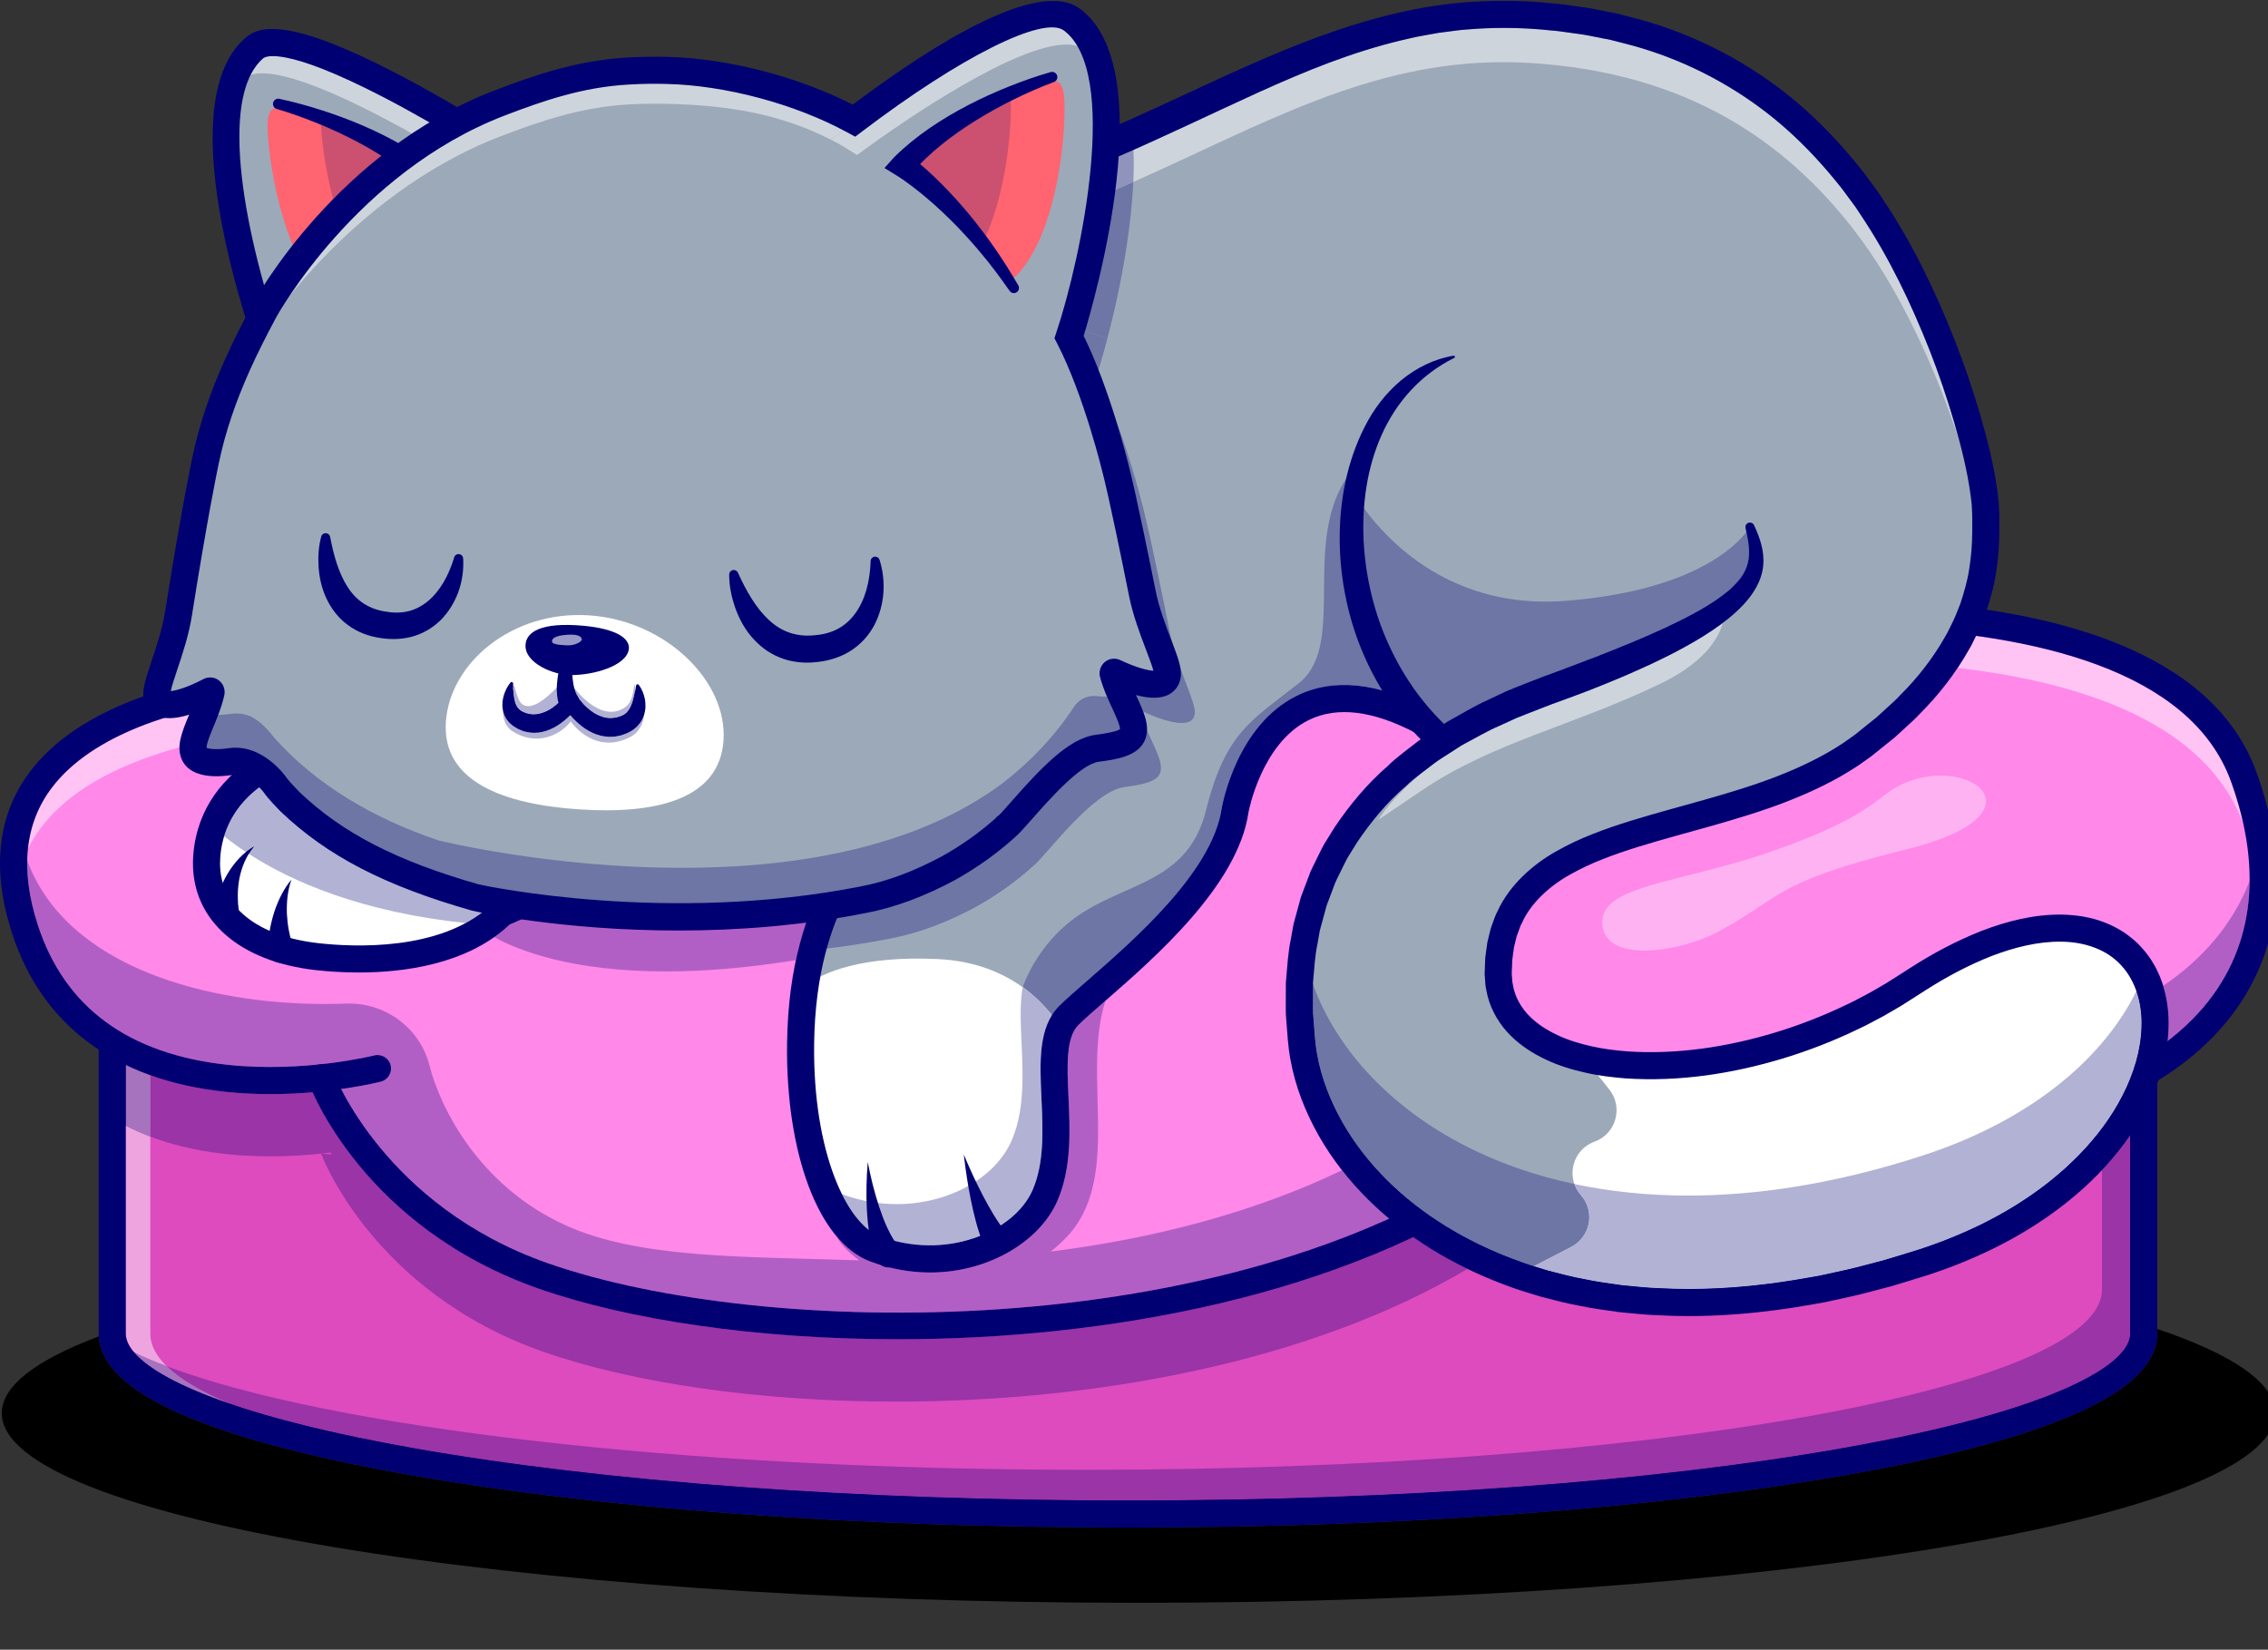 <svg width="3574" height="2600" xmlns="http://www.w3.org/2000/svg">

 <rect width="100%" height="100%" fill="#333333" stroke="none"/>

 <g>
  <title>background</title>
  <rect fill="none" id="canvas_background" height="2602" width="3576" y="-1" x="-1"/>
 </g>
 <g>
  <title>Layer 1</title>
  <g transform="matrix(1.333,0,0,-1.333,0,5333.333) " id="g8">
   <g transform="translate(493.751,12.5) scale(0.1) " id="g10">
    <path fill="#black" fill-opacity="0.2" fill-rule="nonzero" id="path14" d="m8520.864,20934.823c-7421.4,0 -13437.68,1003.8 -13437.68,2242.1c0,323.1 409.72,630.2 1147.01,907.7c37.9,-660.8 1264.86,-1210.1 3648.27,-1633.2c2276.8,-404.1 5302.2,-626.7 8518.8,-626.7c3216.6,0 6241.9,222.6 8518.6,626.7c2421.3,429.8 3649,990 3649,1664.9l0,56c892.2,-300 1393.6,-637.9 1393.6,-995.4c0,-1238.3 -6016.2,-2242.1 -13437.6,-2242.1"/>
    <path fill="#000072" fill-rule="nonzero" id="path16" d="m14896.064,25325.423c-117.4,0 -229.3,3.2 -335.7,8.7c-1101.3,57.2 -1819.8,365.8 -1849.9,378.9c-60.7,26.5 -88.4,97.2 -61.9,157.9c26.3,60.7 97,88.7 157.8,62.1c7.1,-3 716.1,-306.3 1776.7,-359.8c976.1,-48.9 2458.6,109.5 3982.4,1144c54.7,37.2 129.4,23 166.6,-31.9c37.3,-54.8 23,-129.4 -31.9,-166.6c-1416.9,-962.1 -2801.4,-1193.3 -3804.1,-1193.3"/>
    <path fill="#dd4bbe" fill-rule="nonzero" id="path18" d="m20404.764,28901.923l0,-4785.7c0,-1177.2 -5375.9,-2131.7 -12007.5,-2131.7c-6631.5,0 -12008.1,954.5 -12008.1,2131.7l0,4785.7c0,-1177.6 5376.6,-2131.7 12008.1,-2131.7c6631.6,0 12007.5,954.1 12007.5,2131.7"/>
    <path fill="#eea5df" fill-rule="nonzero" id="path20" d="m-2966.076,23731.823c-140.51,53 -269.2,107.2 -385.24,162.5c-67.84,79.2 -99.38,153.9 -99.38,222l0,2458.9c94.52,-48.7 191.49,-91.4 289.87,-128.6l0,-2330.4c0,-131.2 66.88,-259.7 194.75,-384.4"/>
    <path fill="#000072" fill-rule="nonzero" id="path22" d="m-3450.696,28334.523l0,-4218.2c0,-362 889.26,-906.8 3385.06,-1349.8c2258.9,-401 5264.5,-621.8 8462.9,-621.8c3198.4,0 6203.8,220.8 8462.7,621.8c2495.6,443 3384.9,987.8 3384.9,1349.8l0,4218.2c-508.8,-427 -1622.4,-794.7 -3329,-1097.6c-2276.8,-404.2 -5302.1,-626.8 -8518.6,-626.8c-3216.6,0 -6242,222.6 -8518.8,626.8c-1706.7,302.9 -2820.42,670.6 -3329.16,1097.6m11847.96,-6509.8c-3216.6,0 -6242,222.6 -8518.8,626.7c-2421.4,429.8 -3649.18,990 -3649.18,1664.9l0,4785.4l320.02,0c0,-362 889.26,-906.7 3385.06,-1349.8c2259,-401 5264.5,-621.8 8462.9,-621.8c3198.4,0 6203.8,220.8 8462.7,621.8c2495.6,443.1 3384.9,987.8 3384.9,1349.8l320,0l0,-4785.4c0,-674.9 -1227.7,-1235.1 -3649,-1664.9c-2276.7,-404.1 -5302,-626.7 -8518.6,-626.7"/>
    <path fill="#9a34a7" fill-rule="nonzero" id="path24" d="m8397.264,22144.723c-3198.4,0 -6204,220.8 -8462.9,621.8c-931.2,165.3 -1638.7,344.7 -2159.83,523.6c-332.62,140.2 -582.96,288.1 -740.61,441.7c1919.44,-723.7 6065.24,-1224.6 10870.14,-1224.6c6631.5,0 12007.5,954.4 12007.5,2131.7l0,1411.5c120.4,128.1 232.9,265 333.3,411l0,-2345.1c0,-362 -889.3,-906.8 -3384.9,-1349.8c-2258.9,-401 -5264.3,-621.8 -8462.7,-621.8m-2741.1,1169c-1624.8,-0.1 -3121,222.6 -4166.1,587.6c-2034,711.1 -2631.1,2344 -2631.1,2344l0,0c-177.7,-18.6 -381.8,-32 -600.8,-32c-443.6,0 -948.35,55 -1418.99,233.3l0,726.2c269.33,-96.6 566.51,-162.4 890.16,-196.4c183.2,-19.2 362.17,-27 532.13,-27c176.8,0 343.8,8.4 495.5,21.3c180.8,-397.8 891.7,-1698.8 2680.3,-2323.8c1046.1,-365.6 2571.1,-596.2 4235.2,-596.2c2032.3,0 4271.6,344.1 6096.7,1207c203.4,-142.5 418.8,-267.2 641.7,-375.1c-1895.1,-1122.1 -4453.5,-1568.9 -6754.7,-1568.9m-6797.2,2931.6l124.4,-9.8c-3.6,7.5 -6.8,15.3 -10.4,22.9c-36.6,-4.6 -74.5,-9.2 -114,-13.1"/>
    <path fill="#a673be" fill-rule="nonzero" id="path26" d="m-2225.466,23290.123c-612.65,210.2 -967.82,419.6 -1125.85,604.2c116.04,-55.3 244.73,-109.5 385.24,-162.5c157.65,-153.6 407.99,-301.5 740.61,-441.7m-935.36,3156.5c-98.38,37.2 -195.35,79.9 -289.87,128.6l0,718.5c92.66,-44.5 189.36,-84.9 289.87,-120.9l0,-726.2"/>
    <path fill="#000072" fill-rule="nonzero" id="path28" d="m8397.264,21984.523c-6460.7,0 -11730.13,905.8 -11997.32,2041.2c75.05,-44.4 158.08,-88.2 248.74,-131.4c158.03,-184.6 513.2,-394 1125.85,-604.2c521.13,-178.9 1228.63,-358.3 2159.83,-523.6c2258.9,-401 5264.5,-621.8 8462.9,-621.8c3198.4,0 6203.8,220.8 8462.7,621.8c2495.6,443 3384.9,987.8 3384.9,1349.8l0,2345.1c57.5,83.7 111.1,170.5 159.9,260.3l0,-2605.5c0,-1177.2 -5375.9,-2131.7 -12007.5,-2131.7m-11847.96,4590.7c-54.22,27.9 -107.64,57.8 -160.14,89.8l0,712.1c51.99,-29.3 105.36,-57.1 160.14,-83.4l0,-718.5"/>
    <path fill="#ff88e9" fill-rule="nonzero" id="path30" d="m21587.964,30698.223c-801.7,2221.2 -5144.6,2021.4 -6932.2,1839.9c-68.6,-7 -132.9,-13.9 -193.7,-20.7l-56.1,34.4l249.8,-13.7c-2757.8,1975.6 -7486.9,1504.2 -9281.8,652.9l-352.2,-97.6c-3959.3,1245.1 -5666.3,-1199.9 -5666.3,-1199.9l111.2,20l-16,-20.2c-1041.3,-1.1 -5002.22,-186.9 -4093.85,-2991.7c583.91,-1802.8 2480.1,-1866.8 3501.95,-1760.1c39.6,4.1 77.5,8.6 114.3,13.2c3.5,-7.7 6.9,-15.3 10.4,-23l-124.7,9.8c0,0 597.2,-1632.7 2631.3,-2343.7c2638.2,-921.7 8155.4,-935.9 11343.1,1250l-100.6,7.9l37.3,11.5c20.2,-6.3 41.1,-12.8 63.3,-19.4c779.7,-231.6 2784.8,-612.3 4911.7,703l0,-0.3c1635.4,-405.4 4979.7,798.9 3843.1,3947.7"/>
    <path fill="#000072" fill-rule="nonzero" id="path32" d="m-1102.836,27113.423c104,-245.1 771,-1652.3 2601.2,-2292.1c2557.4,-893.3 8018.2,-971 11261.8,1207.2l-160.8,12.7l170.5,52.1l7.4,-2.3c19.3,-6 39.3,-12.2 60.5,-18.5l67.9,-5.3l-14.8,-10.1c798.6,-227.9 2763.2,-569.9 4840.9,715l38.1,23.6l0,-25.6c968.7,-230.5 2532.8,106.5 3392.4,1059.9c467.3,518.3 916.4,1435.1 402.1,2859.7c-783.8,2172 -4991.7,2011.8 -6840.2,1830.1l15.9,-11.4l-83.7,4.6c-67.8,-6.9 -131.4,-13.8 -191.5,-20.5l-8.5,-0.9l-147.9,90.5l261.7,-14.3c-2788.4,1932.4 -7447.5,1424.9 -9185.6,600.6l-363.3,-101.1l-7.1,2.2c-2035.7,640.2 -3460.2,282.6 -4296.6,-130.3c-754.1,-372.1 -1179.1,-854.5 -1303.1,-1009.7l112.9,20.3l-64.6,-81.6l-12.1,0c-29.9,0 -62.7,-0.2 -98.3,-0.6l-52,-9.4l6,8.7c-838.7,-14.2 -2974.15,-160.2 -3759.31,-1240.9c-331.54,-456.4 -387.54,-1034 -166.45,-1716.7c568.22,-1754.4 2386.53,-1850.9 3443.66,-1746.2l-2.4,6.3l36.6,-2.9c38.5,4.1 75.5,8.5 111.5,13l18.4,2.3l35.5,-78.3l-126.7,9.9m6779.5,-2929.7c-1647.9,0 -3158.7,228.5 -4194.8,590.5c-1906.2,666.3 -2565.2,2158.2 -2639.4,2340.4c-1069.62,-108.3 -2927.97,-16 -3509.42,1779.2c-226.31,698.8 -167.91,1291.5 173.59,1761.6c810.06,1115 3016.93,1251.2 3835.33,1262.1c59.4,80.1 496.8,643.2 1350.8,1065.3c844.1,417.2 2280,779.2 4329.4,136.6l345.1,95.7c1756.6,833.5 6499.1,1344.8 9295.4,-651.2c1829.3,184.9 6144.8,370.3 6948.8,-1857.2c522.6,-1447.9 64.4,-2381.8 -412.1,-2910.2c-874.7,-970.1 -2468.7,-1311.3 -3450.7,-1072.6c-2126.3,-1310.3 -4134,-932.2 -4911.2,-703.4c-1945.2,-1329.2 -4705.2,-1836.8 -7160.8,-1836.8"/>
    <path fill="#ffb2f1" fill-rule="nonzero" id="path34" d="m14504.564,28646.223c-261.6,0 -469,80.6 -497.5,284.5c-69.4,494.9 877.5,494.3 2025.4,897.2c1225.5,430.1 1204.5,659.1 1558.5,804.6c139.6,57.5 282.5,82.5 413.5,82.5c607.2,0 961.7,-537.4 -414.2,-875.2c-1546,-379.7 -1464.9,-562.2 -2192.6,-958.4c-253.4,-138.1 -606,-235.2 -893.1,-235.2"/>
    <path fill="#b25fc5" fill-rule="nonzero" id="path36" d="m5683.864,24365.723c-1626.1,0 -3118.3,225.8 -4141,583.2c-1531,535.1 -2222.8,1623 -2447.2,2060c276.7,39.1 453.9,83.7 469.7,87.7c85.6,21.9 137.2,109 115.3,194.6c-18.5,72.3 -83.8,120.4 -155.1,120.4c-13,0 -26.3,-1.6 -39.5,-5c-6.6,-1.7 -546.9,-136.8 -1231.4,-136.8c-160.38,0 -328.72,7.4 -499.94,25.7c-1175.1,125.7 -1930.66,682.6 -2245.7,1655.4c-88.17,272.2 -129.78,525.9 -124.94,759.9c476.56,-1282.6 2169.13,-1696.3 3517.18,-1696.3c85.2,0 168.6,1.7 250.6,4.8c12.9,0.5 25.9,0.8 38.7,0.8c445.7,0 839.4,-299.2 949.7,-734.3c129.9,-513 595.6,-1426.3 1602.2,-1884.8c864.8,-394 2059.9,-371.6 3478.3,-417.2c-70,50.4 -132.8,106 -186.8,166.4c-32.6,36.4 -62.8,79.4 -90.7,128c119,-144.7 253.4,-249 400.1,-305.2c240.8,-92 482.4,-133.1 713.8,-133.1c695.4,0 1298.4,371.3 1505.4,846.5c169.7,389.6 149.3,835.6 131.3,1229c-16.5,360.8 -32.1,701.4 116,849.5c69.9,69.8 182.8,168 313.4,281.9c2.5,2.2 5.1,4.4 7.6,6.6c-287.8,-888.2 212.8,-2113.5 -473.7,-2810c-55.6,-56.4 -113.6,-108.4 -174,-155.6c1203.6,150.2 2401.5,458.9 3443.8,961.2c95.6,-122.3 199,-238.1 308.8,-347c79.4,-78.8 162.1,-154 247.6,-225.5c-1750.4,-793.1 -3869.3,-1110.8 -5799.5,-1110.8m15003.7,3211.5c5.6,49.6 9.4,99.6 11,150.1c6.2,166.6 -12.2,337.2 -63.5,502.2c449.9,304.9 821.1,716.6 1021.9,1240.4c-4.3,-591 -203.7,-1115.4 -595.1,-1549.5c-113.1,-125.5 -238.9,-239.8 -374.3,-343.2m-17754.3,822.5c-1110.8,0 -1738.6,246 -2028.6,405.1c52.6,37 103.4,77.1 152,120.5c10.8,9.7 21.5,19.5 32,29.4c132.2,54.4 267.3,116.8 399.8,188.4c416.6,-51.3 970.4,-98.2 1602.7,-98.2c484.1,0 1014.1,27.4 1564.5,101.4c-70.6,-175.7 -134.7,-379.2 -184.5,-613c-592.6,-95.7 -1102.5,-133.6 -1537.9,-133.6"/>
    <path fill="#ffc4f4" fill-rule="nonzero" id="path38" d="m-4607.016,29852.823c28.56,269.2 123.07,510 283.33,720.7c388.96,511.4 1108.66,798.6 1832.43,959.3c-12.86,-36.3 -28.72,-77.8 -48.27,-124.8c-51.86,-124.5 -97.61,-230.7 -111.61,-316.5c-818.2,-199.5 -1616.6,-566.6 -1955.88,-1238.7m26190.78,287.9c-432.8,1177.2 -1865.1,1670.6 -3378.6,1847.2c46.5,69.5 90.5,140.8 131.8,213.9c21.6,33.9 38.7,70.5 56.6,106.6l29.1,59c1379.2,-191.7 2634.3,-669 3014.9,-1723.5c61.8,-171.3 110.5,-339.2 146.2,-503.2"/>
    <path fill="#000072" fill-rule="nonzero" id="path40" d="m-1738.536,26949.423c-169.96,0 -348.93,7.8 -532.13,27c-1298.44,136.4 -2171.43,785.1 -2524.7,1875.8c-245.7,758.7 -172.61,1403.1 217.23,1915.4c1069.14,1404.8 4150.6,1287.4 4281.2,1281.8c88.2,-3.8 156.7,-78.5 152.8,-166.7c-3.8,-88.3 -78.6,-157.6 -166.7,-153c-30.2,1.2 -3045.23,115.9 -4012.85,-1156.2c-322.42,-423.9 -378.71,-969.8 -167.29,-1622.6c315.04,-972.8 1070.6,-1529.7 2245.7,-1655.4c902.04,-96.4 1723.14,109 1731.34,111.1c85.4,21.8 172.7,-29.9 194.6,-115.4c21.9,-85.6 -29.7,-172.7 -115.3,-194.6c-28.6,-7.3 -585.2,-147.2 -1303.9,-147.2"/>
    <path fill="#000072" fill-rule="nonzero" id="path42" d="m5672.464,24050.723c-1664.1,0 -3189.1,230.6 -4235.2,596.2c-2081.4,727.4 -2703.4,2370.1 -2728.8,2439.7c-30.4,83 12.3,174.8 95.2,205.2c82.8,30.3 174.7,-12.2 205.2,-95c5.8,-15.7 601.2,-1572.4 2534,-2247.9c2546.4,-889.8 7999.9,-963.6 11199.8,1230.8c72.8,50 172.4,31.4 222.4,-41.5c50,-72.8 31.5,-172.4 -41.4,-222.4c-1968.4,-1349.9 -4764.8,-1865.1 -7251.2,-1865.1"/>
    <path fill="#000072" fill-rule="nonzero" id="path44" d="m18432.564,26513.223c-260.2,0 -506.3,27.7 -726.2,82.2c-85.8,21.2 -138.1,108 -116.8,193.8c21.3,85.8 108.4,138 193.8,116.7c929,-230.2 2446.8,92 3278.5,1014.5c634.8,704 764.6,1645.7 375.7,2723.5c-958.1,2654.8 -7460.4,1651.4 -7525.9,1640.8c-87.3,-13.7 -169.3,45.6 -183.2,132.9c-13.9,87.2 45.5,169.2 132.8,183.2c278.4,44.4 6829.9,1054.1 7877.3,-1848.3c545.2,-1510.8 62.2,-2490.5 -439,-3046.4c-728.3,-807.7 -1895.5,-1192.9 -2867,-1192.9"/>
    <path fill="#000072" fill-rule="nonzero" id="path46" d="m-1264.136,31817.023c-23.8,0 -47.7,7 -68.6,21.7c-54.3,37.9 -67.6,112.6 -29.7,166.8c20.4,29.4 513.3,723.9 1574.9,1222c973.7,456.8 2630.1,823.6 4991.9,-23.3c62.3,-22.4 94.8,-91.1 72.4,-153.5c-22.3,-62.3 -90.8,-95 -153.5,-72.4c-2277,816.5 -3865.1,471.3 -4796.3,37.7c-1008.6,-469.5 -1488,-1141.2 -1492.6,-1147.9c-23.4,-33.3 -60.7,-51.1 -98.5,-51.1"/>
    <path fill="#000072" fill-rule="nonzero" id="path48" d="m15070.264,32505.123c-24.2,0 -48.6,7.3 -69.8,22.4c-1335.1,956.3 -3306,1475.2 -5550.4,1458.8c-2073.5,-14.4 -3750.2,-465.7 -4492.2,-906.6c-56.9,-33.8 -130.5,-15.1 -164.4,41.9c-33.9,57 -15.1,130.6 41.9,164.5c924.9,549.6 2778.8,927.4 4613.1,940.2c33.3,0.2 66.6,0.3 99.8,0.3c2253.2,0 4236,-532.7 5592,-1504c53.9,-38.5 66.2,-113.5 27.6,-167.4c-23.4,-32.7 -60.2,-50.1 -97.6,-50.1"/>
    <path fill="#9ca9b9" fill-rule="nonzero" id="path50" d="m17139.564,32963.023c-2.8,-20 -77.6,-93.6 -198.8,-202c-561.6,-502 -2120,-1741.2 -2120,-1741.2l-2271.2,-112l-377.2,252.8l-297.2,198.8c-2.4,1.2 -4.4,2.4 -6.8,3.6c-56.8,29.6 -112,56.4 -166.4,80.8c-1706.4,767.2 -2038,-1137.2 -2038,-1137.2c-144,-999.6 -1583.2,-2044.8 -1967.2,-2428.4c-40.4,-40.4 -72,-88 -96.4,-141.2c-31.2,-68.4 -50.8,-146.4 -62,-231.6c-65.2,-480.4 120.4,-1197.6 -122.4,-1754.8c-254.8,-585.6 -1162,-954.4 -2015.6,-628c-514,196.4 -888,1179.6 -873.6,2418.8c2.8,252.8 22,482 53.2,689.6c22.4,151.2 50.8,290.8 84,419.6c245.2,963.6 736.4,1316.8 736.4,1316.8l-1425.6,7148.8l-12,59.6l-32.8,165.2l1011.2,-86l3438.4,-292l7736.4,-657.2c0,0 1039.6,-3231.2 1023.6,-3342.8"/>
    <path fill="#6d76a4" fill-rule="nonzero" id="path52" d="m7497.564,27883.023c-60.1,76.3 -136.2,159.4 -230.5,240c-34.1,29.3 -70.7,58.3 -109.7,86.5l-3.4,6.3c0,0 113.2,358.4 446.4,676c613.2,584.8 1482,457.6 1720,1414.8c232.4,934 554.8,1069.6 1099.2,1502.8c601.2,478.4 -37.6,1786 676.8,2570.8c-12.8,-39.3 -397.7,-1238.8 330.2,-2442.8c44.4,-93.1 90.7,-181.7 138,-265.7c-215.5,76.5 -419.2,114.7 -610.3,114.7c-200.9,0 -388,-42.3 -560.3,-126.9c-710.3,-348.9 -880.9,-1285.7 -888.5,-1330.1c-107.8,-748.7 -1037.1,-1557.8 -1592.3,-2041.3c-135.1,-117.7 -251.9,-219.3 -329.5,-296.9c-33.3,-33.3 -61.8,-69.5 -86.1,-108.2"/>
    <path fill="#6d76a4" fill-rule="nonzero" id="path54" d="m12027.164,31257.723l-19.1,12.8c3,4.5 5.9,9.3 8.5,14.3c41.2,78.1 11.2,174.9 -67,216.1c-111.8,59 -220.9,108.8 -327.3,149.5c-72.8,95.3 -137.7,191.1 -195.7,287c-270,566.5 -467.6,1297.5 -387.4,2169.2c0,0 683,-1334.9 2297,-1334.9c77.9,0 157.9,3.1 240.2,9.7c1494.6,118.6 2007.4,650 2131.6,814c28.1,-131.1 45.1,-258.9 16,-369c-15.9,-61.3 -42.9,-118.1 -81.4,-170.6c-38.3,-52.3 -86,-100.5 -137,-146.6c-213,-180 -481.5,-314.6 -748.9,-442.3c-135.5,-61.9 -272.6,-122.2 -411.1,-180.1c-138.7,-57.6 -278.8,-112.8 -419.1,-168l-423.7,-160.7l-213,-78.2c-71.5,-26.9 -144.9,-56.8 -217.2,-85.1c-72.4,-29.2 -145.7,-56.1 -217.1,-87.8l-212,-100.9c-143.2,-63 -277.4,-146.2 -414.9,-221.6c-69.6,-36.1 -133.2,-83.7 -199.7,-125.7c-0.6,-0.4 -1.1,-0.7 -1.7,-1.1"/>
    <path fill="#4c5295" fill-rule="nonzero" id="path56" d="m11622.264,31650.423c-19.3,7.4 -38.6,14.5 -57.7,21.3c-47.3,84 -93.6,172.6 -138,265.7c58,-95.9 122.9,-191.7 195.7,-287"/>
    <path fill="#ffffff" fill-rule="nonzero" id="path58" d="m7415.964,25750.523c-254.9,-585.5 -1161.9,-954.5 -2015.6,-628.1c-514,196.7 -888.2,1179.7 -873.5,2419.1c2.8,252.5 21.9,481.9 53,689.4c215.5,158.7 667.4,356.1 1565,315.3c861,-39.1 1288.6,-542.6 1455.6,-809.4c-206.8,-452.3 101.5,-1329.7 -184.5,-1986.3"/>
    <path fill="#4c5295" fill-rule="nonzero" id="path60" d="m7497.464,27882.823c-60.1,76.4 -136.2,159.4 -230.4,240.2c94.3,-80.6 170.4,-163.7 230.5,-240c0,-0.1 0,-0.1 -0.1,-0.2"/>
    <path fill="#b2b2d4" fill-rule="nonzero" id="path62" d="m6054.664,25161.523c-194.7,0 -397.4,34.1 -597,110.5c-154,58.9 -310.6,229.5 -442.1,494.8c216.7,-81.5 436.6,-118.3 648.2,-118.3c619.5,0 1168.2,315.3 1357.4,750.1c253.2,581.2 40.8,1334.8 131.6,1814c40.8,-29.2 78.8,-59.2 114.3,-89.6c94.2,-80.8 170.3,-163.8 230.4,-240.2c-156.7,-249.9 -140.4,-606.9 -123.3,-982c17.2,-376.2 35,-765.2 -105,-1086.6c-161.5,-370.8 -654.9,-652.7 -1214.5,-652.7"/>
    <path fill="#000072" fill-rule="nonzero" id="path64" d="m6057.164,24839.923c-231.4,0 -473,41.1 -713.8,133.1c-599.4,229.3 -991.8,1262.2 -976.5,2570.3c22,1872.9 902.9,2527 940.4,2554c71.8,51.6 171.7,35.1 223.2,-36.6c51.4,-71.6 35.3,-171.1 -35.8,-222.8c-11.1,-8.3 -787.9,-604.4 -807.8,-2298.3c-15,-1275.7 386,-2120.5 770.8,-2267.6c773.2,-295.8 1593.9,42.4 1811.5,542.2c140,321.4 122.2,710.4 105,1086.6c-19.8,433.3 -38.5,842.5 209.5,1090.4c77.6,77.6 194.4,179.2 329.5,296.9c555.2,483.5 1484.5,1292.6 1592.3,2041.3c7.6,44.4 178.2,981.2 888.5,1330.1c430.9,211.7 954.2,158.4 1555.6,-158.6c78.2,-41.2 108.2,-138 67,-216.1c-41.2,-78.2 -138.2,-108.2 -216.2,-67c-505,266.3 -930.3,318.5 -1264,155.1c-563.9,-275.9 -713.5,-1085.8 -715,-1094c-123.9,-861.4 -1109.3,-1719.5 -1698.1,-2232.1c-130.6,-113.9 -243.5,-212.1 -313.4,-281.9c-148.1,-148.1 -132.5,-488.7 -116,-849.5c18,-393.4 38.4,-839.4 -131.3,-1229c-207,-475.2 -810,-846.5 -1505.4,-846.5"/>
    <path fill="#ffffff" fill-rule="nonzero" id="path66" d="m2607.764,30743.423c0,-896.5 -764.3,-1472.7 -1631.3,-1806.4c-813.5,-313.5 -1717.8,-412.8 -2165.6,-362.4c-866.73,97.1 -1308.22,551.4 -1307.16,1103.2c0.35,109.6 15.59,263.8 76.94,431.9c175.54,483 731.92,1079.1 2410.32,1055c352.5,-5.3 884.8,-21.7 1477,262.4c475.2,228 621.6,740.8 709.6,1066.3l430.2,-1750"/>
    <path fill="#000072" fill-rule="nonzero" id="path68" d="m-107.336,31140.423c-1576.2,0 -2115.08,-562.1 -2288.53,-1039.2c-61.76,-169.3 -75.14,-323.8 -75.43,-423.5c-1.13,-576.1 491.21,-989.3 1284.96,-1078.3c457.2,-51.5 1367,57.7 2153.8,360.9c736.1,283.3 1613.4,822 1615.2,1780.1l-406.4,1653.7c-86.5,-306.4 -251,-775.3 -697.5,-989.6c-581.8,-279.1 -1110.1,-270.9 -1459.9,-265.3l-28.2,0.5c-33.1,0.5 -65.8,0.7 -98,0.7m-822.6,-2603.7c-97.1,0 -185.1,4.4 -262,13c-821.16,92.1 -1330.54,524.3 -1329.37,1128.1c0.34,103.8 14.21,264.4 78.47,440.5c182.48,502.1 754.3,1096.4 2434.2,1071.4l28.3,-0.5c345,-5.3 866.2,-13.6 1437.5,260.4c473.8,227.4 613.1,742.6 696.3,1050.4l25.3,93.5l453.9,-1850.1c0,-988.3 -895.8,-1540.5 -1647.2,-1829.7c-672.6,-259.3 -1413.7,-377 -1915.4,-377"/>
    <path fill="#000072" fill-rule="nonzero" id="path70" d="m-1491.536,29485.123c-25,-65.4 -38.2,-133.5 -46.8,-200.8c-8.2,-67.5 -10,-135 -7.7,-201.4c3.8,-66.6 10.4,-132 23,-196.3c11.6,-64.3 28.8,-127.2 47.5,-188.6c24.4,-80.6 -21.1,-165.7 -101.7,-190.2c-80.6,-24.4 -165.7,21.1 -190.1,101.7c-5.4,17.8 -7.3,36.4 -6.3,54c4.9,75.9 12.1,150.9 25.6,224.9c12.4,73.8 31.6,146.3 53.6,216.4c23.5,70.1 51.2,138 84.7,202.2c33.6,63.9 71.6,125.3 118.2,178.1"/>
    <path fill="#000072" fill-rule="nonzero" id="path72" d="m-1930.456,29878.223c-49.75,-53.5 -85.67,-116.2 -114.59,-179.9c-28.68,-64.1 -48.41,-130.7 -62.07,-197.3c-12.47,-67.3 -19.05,-134.5 -19.24,-201.6c-1.17,-33.2 2.34,-67.2 3.2,-100l10.89,-99.2l0.66,-5.9c9.2,-83.8 -51.29,-159.3 -135.1,-168.5c-83.85,-9.2 -159.28,51.3 -168.49,135.2c-1.95,17.6 -0.61,35.5 3.19,51.9c9.32,39.2 17.88,78 28.06,116.4c12.38,38.3 22.14,76.3 36.82,113.5c27.1,74.5 61.18,146.2 100.62,213.5c40.64,66.9 86.78,129.3 139.59,184.4c52.86,54.5 111.16,103.7 176.46,137.5"/>
    <path fill="#b2b2d4" fill-rule="nonzero" id="path74" d="m566.764,28971.323c-1236.5,132.1 -2052.5,488.6 -2563.64,818.6c19.13,31.1 40.96,60.9 66.42,88.3c-35.2,-18.2 -68.36,-40.9 -99.74,-66.5c-97.06,64.1 -182.59,127 -257.53,186.8c44.85,147.4 128.92,312.8 283.18,464.6c77.02,75.7 166.01,143.6 266.91,203.6c19.1,-22 38.8,-46 59.1,-72.1l0.4,-0.4c0.3,-0.4 0.5,-0.6 0.5,-0.6l0,0l0,0c34.1,-50.3 166.9,-186.4 167.2,-186.7c202.2,-193 421.3,-358.5 660,-503.2c334.7,-210.5 708.1,-382.5 1112.3,-518.5c0,0 64.7,-16 182.6,-40.8c77.5,-24.2 156.4,-47.8 236.9,-70.8c0,0 81.3,-18.3 229.6,-44.7c-21.6,-22.4 -44.2,-44.1 -67.6,-65c-84.4,-75.5 -177.7,-139.1 -276.6,-192.6m613,76.6c35.3,39.3 68.5,80.2 99.6,122.7c39.2,-5.5 80.1,-11 122.7,-16.6c-73.9,-38.1 -148.3,-73.4 -222.3,-106.1"/>
    <path fill="#000072" fill-rule="nonzero" id="path76" d="m1136.764,29002.023c14.6,15.1 29,30.4 43,45.9c74,32.7 148.4,68 222.3,106.1c14,-1.8 28.3,-3.6 42.7,-5.5c-99.6,-52.7 -202.7,-101.5 -308,-146.5"/>
    <path fill="#000072" fill-rule="nonzero" id="path78" d="m-1996.876,29789.923c-11.25,7.3 -22.35,14.6 -33.32,21.8c31.38,25.6 64.54,48.3 99.74,66.5c-25.46,-27.4 -47.29,-57.2 -66.42,-88.3"/>
    <path fill="#000072" fill-rule="nonzero" id="path80" d="m-697.436,28387.123c-205.9,0 -383.7,14.3 -509.5,28.4c-895.27,100.6 -1450.59,584.3 -1449.23,1262.6c0.49,221.8 56.6,648.5 427.2,1013.1c442.43,435.2 1188.13,649.1 2222.13,633.3l30.1,-0.4c352,-5.4 834,-12.6 1375.6,247.4c418.5,200.9 547.2,678.2 624,963.5c23,85.3 110.6,135.8 196.2,112.8c85.3,-23 135.8,-110.7 112.8,-196.1c-85.1,-316 -243.7,-904.3 -794.6,-1168.7c-609.6,-292.6 -1157,-284.3 -1518.9,-278.9l-29.8,0.5c-945,13.1 -1614,-168.6 -1993.11,-541.5c-287.69,-283 -331.25,-613.7 -331.59,-785.7c-1.04,-509 434.4,-861.8 1164.9,-943.9c409.4,-45.9 1425.7,-96.1 2014.6,430.4c297.2,265.6 447.8,651.4 447.8,1146.5c0,88.4 71.6,160 160,160c88.4,0 160,-71.6 160,-160c0,-590.1 -186.6,-1056.1 -554.5,-1385.1c-494.8,-442.3 -1219.3,-538.2 -1754.1,-538.2"/>
    <path fill="#9ca9b9" fill-rule="nonzero" id="path82" d="m17795.564,24959.023c-1946,-634.4 -3572.4,-579.2 -4797.2,-149.2c-1522,534.4 -2423.6,1647.2 -2547.6,2735.6c-178.4,1562.4 412.8,2795.2 1721.6,3615.2c336.4,210.8 720,394.4 1150.4,549.6c2633.6,948 2617.6,1383.2 2425.2,1948.4l-7592.8,2230l-4180.4,1227.6l-185.6,54.4c58.4,1.2 116.4,3.2 173.6,5.2c341.6,12.8 667.2,40 978.4,79.2c1397.2,176.4 2510,596 3506,1039.2c1631.2,726.4 2950.4,1517.2 4696.4,1413.6c1912,-113.6 3049.2,-972.8 3813.2,-1945.2c977.2,-1243.6 1582,-3304.4 1581.2,-3960.4c-1.2,-478.4 83.6,-1574 -1454.4,-2734.4c-1575.6,-1189.2 -4321.2,-730.8 -4309.6,-2694.4c2.8,-531.2 428,-874 1067.2,-1015.2c1006,-222.4 2542.4,55.6 3794,887.2c3460,2297.2 4206,-1967.2 160.4,-3286.4"/>
    <path fill="#ced4dc" fill-rule="nonzero" id="path84" d="m11356.064,30191.523c0,0 156.2,267.4 568.2,597.2c32.9,24.7 65.7,49.5 98,74.8c58.6,44 122.8,80.8 183.9,121.6l92.7,59.9c15.5,9.8 30.6,20.2 46.5,29.6l48.7,26.4c130.8,68.7 257,145.1 394.1,202.5l201.9,92.5c68.4,28.6 138.3,54.1 207.2,81.7c69.6,27 137.3,54.5 208.5,81l216.1,78.6l215.5,81l214.1,85.4l213.3,88.6c70.6,31.3 141.4,61.4 211.6,93.8c140.9,63.5 280.6,130.7 418.2,203.6c137.7,73.1 274.1,150.4 405.4,239.3c43.9,29.3 87.3,59.8 130,91.9c-62.6,-214.3 -249.7,-484.3 -741.3,-720.7c-1057.3,-508.5 -1969.2,-686.7 -2818.3,-1260.9c-492.9,-333.3 -514.3,-347.8 -514.3,-347.8"/>
    <path fill="#ced4dc" fill-rule="nonzero" id="path86" d="m18226.964,34667.723c-271.4,831.8 -709.5,1814.4 -1270.2,2527.9c-764.1,972.2 -1901.3,1831.5 -3813.3,1945.2c-104.4,6.2 -207.5,9.2 -308.9,9.2c-1591.9,0 -2846.9,-736.1 -4375.5,-1417.3c5.5,129.5 6.2,256.7 0.9,379.3c220.7,97.5 439.2,198.7 657,299.7c553.6,256.1 1098.6,521.6 1659.3,732.5c280.2,105.2 564.7,195.1 853.1,264.5c72.3,15.7 144.2,34.7 216.9,47.9l218.4,39.5l219.7,28.7c73.2,9.8 147,12.6 220.5,19.4c113.1,7.2 226.2,10.9 339.3,10.9c181.8,0 363.9,-9.6 546.7,-29.2c74.4,-4.6 147.7,-16 221.1,-26.3c73.3,-11.1 147.3,-18.6 220,-32.6l217.8,-43l54.5,-10.7l53.7,-13.8l107.3,-27.6c573.3,-144.1 1113.6,-400.7 1588.2,-748.2c237.6,-173.7 456.9,-372.5 658.7,-588.6c100.5,-108.4 197.6,-220.3 290.1,-336.3c47.7,-57 88.6,-118.2 133.4,-177l65.7,-89l61.3,-92.8c329.9,-493.3 590.6,-1037.7 811,-1595.1c109.6,-279.3 205.6,-564.1 290.4,-851.1c21.8,-75.1 42.9,-150.5 62.9,-226.1"/>
    <path fill="#ffffff" fill-rule="nonzero" id="path88" d="m17795.464,24958.923c-1945.9,-634.4 -3572.4,-579.3 -4797.1,-149.3c10.5,7.3 20.9,13.6 32.1,19.2l606.8,314.2c222.5,115.1 282.4,405.9 123.8,599.8l-19.2,23.7c-61,74.3 -89.3,162.2 -89.3,248.6c0,158.4 94.9,312.1 260.5,372.1c253.5,91.8 342.1,405.3 174.4,616.2l-177.9,223.9c-31.7,39.8 -54.7,84.4 -68.3,130.8c1006.1,-222.1 2542.2,55.8 3794.1,887.1c3459.7,2297.4 4206,-1967.1 160.1,-3286.3"/>
    <path fill="#000072" fill-rule="nonzero" id="path90" d="m3788.164,37223.723c605.2,57.9 1203.5,142.4 1791,272.4c588,127.3 1163.6,302.2 1727.4,511.7c563.3,211.8 1114.1,459.3 1665.9,714.9c551.6,255.8 1106.7,518.3 1689,731.6c581.4,210.8 1193.5,375 1822.3,409.8c312.9,18.9 629.5,13.7 938.8,-19.7c77.8,-5 155.1,-16.8 232.5,-27.7c77.3,-11.7 155,-19.8 231.9,-34.5l230.5,-45.4l57.6,-11.4l57,-14.6l113.9,-29.2c608.5,-153 1189.6,-428 1697.5,-800.4c254.3,-186 488.4,-398.3 702.3,-627.4c106.6,-114.9 209.2,-233.3 306.6,-355.4c50.1,-60 94.3,-125.4 141.7,-187.9l69.9,-94.8l64.7,-97.7c347.7,-520.5 615.7,-1082 843,-1656.7c113,-287.8 211.8,-580.9 299.6,-878c86.2,-298.1 162.7,-598 205.2,-915.2c4.7,-40.1 10.3,-79.5 14.2,-120.2l6.1,-126.1c1.8,-41.7 0.8,-76.3 1.3,-114.9l-0.1,-116.8c-1,-157.7 -13.5,-319.5 -39.3,-478.8c-23.1,-160.3 -69.2,-316.6 -119.6,-470.2c-30.2,-74.9 -58.1,-151.1 -92,-224.3l-53.5,-108.4c-17.9,-36.1 -35,-72.7 -56.6,-106.6c-158.3,-279.8 -355.9,-534.1 -579.6,-756.7c-53.1,-58.9 -112.6,-110.4 -170.5,-163.8l-87.1,-79.7l-43.6,-39.7l-45.8,-36.8l-183.3,-147.2l-45.8,-36.8l-49,-34.8l-98.2,-69.4c-266.4,-178.1 -554.1,-313.9 -845.2,-427.7c-291.6,-113.7 -588.4,-202.1 -883.2,-286.2c-295,-83.7 -588.8,-160.7 -874.9,-249.5c-142.9,-44.4 -284,-91.6 -420.1,-146.1c-137.2,-52.7 -268.2,-114.7 -391.6,-185c-124.3,-69.2 -236.4,-152.6 -333,-247.3c-96.4,-94.8 -178.1,-201.8 -232.3,-323.4c-16.7,-28.8 -26.4,-61 -38.1,-92.3c-11.2,-31.5 -24.8,-62.1 -31,-95.6l-24.3,-98.6l-13.9,-102c-2.1,-17.1 -5.2,-33.9 -6.7,-51.2l-1.9,-52.3l-4.2,-104.7l6.7,-94.7c3.8,-31.1 12.6,-60.8 17.9,-91.4c31.2,-119.5 95.5,-227.7 186,-318.5c90.3,-91.1 204.7,-164.6 329.2,-223c124.1,-59.5 260.8,-100.6 400.1,-131.6c139.1,-32.9 283.8,-49.4 428.6,-61.4c582.6,-39.1 1179,51.3 1745.3,222.9c283.6,86 560.9,193.7 828.1,321.8l100.2,48.1l98.2,51.9l98.2,52l96,55.6l96,55.8l93.6,59.5l192.6,122.9c262.9,168.7 541.6,317.5 837.8,434.4c296.8,113.4 614.9,197 950.6,192.3c167,-3.6 338.6,-28.1 501.6,-91.9c81.7,-30.7 160.1,-72.2 234.4,-120.3c72.5,-50.8 142.7,-106.6 201.8,-173.2c59.6,-65.8 113.2,-137.4 155.1,-214.8c23,-37.8 39.6,-78.3 58.6,-117.8c15,-40.6 33.1,-80.8 44.3,-122.5c51.6,-165.4 70.2,-336.6 64,-503.8c-11.1,-335.6 -113.1,-654.1 -259.9,-941.2c-147,-288.3 -343,-545.5 -563.8,-774.2c-445.2,-456.1 -991.9,-794.9 -1569.6,-1034.1c-144.2,-61.3 -291.5,-113.9 -439.5,-164c-147.8,-46.5 -295.4,-91.1 -443.5,-135.5c-149.9,-38.3 -298.6,-81 -449.5,-115.5l-226.9,-49.8l-113.5,-24.5l-114.5,-20.3c-609.4,-110.9 -1232.5,-167 -1855.6,-133.1c-155.9,4.4 -311.1,23.3 -466.4,37.7c-154.5,22.8 -309.8,41.1 -462.8,74.6c-154.1,27.4 -305.5,68.4 -457.2,107.5l-224.9,68.9c-74.8,23.5 -147.9,52.8 -221.9,79c-586.5,222.4 -1141.3,550.9 -1593.3,999.2c-225.5,223.7 -424.5,476.7 -583.1,755.4c-157.6,278.7 -278.7,582.5 -335.5,902.7c-30.3,162.3 -36.4,317.4 -49.3,474.6c-8.8,78.2 -3.5,157.6 -4.9,236.5l0.3,118.5c0.1,39.5 -0.8,78.9 3.9,118.4c14,157.9 21.9,316.4 55.1,472.5l20.7,117.4c3.6,19.6 6.5,39.2 10.7,58.7l15.6,57.7l62.9,230.7c8.9,38.9 25.9,75.4 39.1,113l42.4,112.1l42.4,111.9c16.2,36.5 34.8,71.9 52.2,107.9c35.9,71.3 69.1,144.2 107.7,214l126.2,203.6c178.4,263.8 383.9,511.4 623.5,719.1c113.3,111.8 243.5,201.8 367.3,300.1c62.9,47.8 130.7,87.8 195.9,132c66.5,42 130.1,89.6 199.7,125.7c137.5,75.4 271.7,158.6 414.9,221.6l212,100.9c71.4,31.7 144.7,58.6 217.1,87.8c72.3,28.3 145.7,58.2 217.2,85.1l213,78.2l423.7,160.7c140.3,55.2 280.4,110.4 419.1,168c138.5,57.9 275.6,118.2 411.1,180.1c267.4,127.7 535.9,262.3 748.9,442.3c51,46.1 98.7,94.3 137,146.6c38.5,52.5 65.5,109.3 81.4,170.6c32.5,123 7.5,268 -26.2,415c-6.8,28.8 11.2,57.6 40,64.3c25.3,5.9 50.6,-7.3 61,-30c31.9,-70.5 62.9,-143.6 84,-223.4c21.9,-79.3 32.4,-166.7 23.7,-255.8c-7.9,-89.2 -38.8,-176.6 -80.8,-253.2c-42,-77.2 -94.9,-144.7 -151.6,-206.2c-114.3,-121.2 -242.3,-220.1 -374.1,-308.1c-131.3,-88.9 -267.7,-166.2 -405.4,-239.3c-137.6,-72.9 -277.3,-140.1 -418.2,-203.6c-70.2,-32.4 -141,-62.5 -211.6,-93.8l-213.3,-88.6l-214.1,-85.4l-215.5,-81l-216.1,-78.6c-71.2,-26.5 -138.9,-54 -208.5,-81c-68.9,-27.6 -138.8,-53.1 -207.2,-81.7l-201.9,-92.5c-137.1,-57.4 -263.3,-133.8 -394.1,-202.5l-48.7,-26.4c-15.9,-9.4 -31,-19.8 -46.5,-29.6l-92.7,-59.9c-61.1,-40.8 -125.3,-77.6 -183.9,-121.6c-115,-90.5 -237.6,-172.8 -342,-275.1c-222.4,-190.5 -408,-417.3 -570.7,-656.6l-114.7,-184.7c-34.9,-63.3 -64.7,-129.5 -97.4,-194c-15.8,-32.7 -32.8,-64.6 -47.5,-97.7l-38.3,-101.7l-38.5,-101.7c-12,-34.1 -27.8,-67 -35.6,-102.6l-57.2,-210.2l-14.4,-52.5c-3.8,-17.7 -6.4,-35.8 -9.7,-53.7l-18.8,-107.6c-30.8,-142.4 -37.4,-289 -50.8,-434.4c-4.5,-36.3 -3.5,-73 -3.5,-109.7l-0.2,-110c1.4,-73.4 -4,-146.7 4.5,-220.1c12.1,-146.3 18.4,-296.2 44.6,-433.8c49.4,-280.4 156.9,-551 298.7,-801.7c142.7,-250.8 323.5,-481.3 530.3,-686.5c414.5,-411.4 930.4,-718.3 1481.2,-927.1c69.6,-24.5 138,-52.2 208.5,-74.2l211.9,-65c143.3,-36.8 286.2,-75.7 432.2,-101.5c144.7,-31.9 292.5,-49 439.1,-70.8c148,-13.6 295.4,-31.8 444.3,-35.9c594.4,-32.5 1193.3,21.1 1781.7,128.2l110.5,19.5l109.8,23.8l219.4,48.2c146.1,33.3 290.3,74.9 435.6,111.8c143.6,43.2 287.6,86.7 430.3,131.5c140.5,47.6 280.3,97.5 416.5,155.4c546.3,225.9 1055.9,544.3 1463.1,961.6c201.9,209 378.8,442.1 508.7,697.3c130.2,253.9 216.3,530.7 224.9,805.6c11.8,273.6 -65.3,544.9 -237.8,732c-170.4,189.9 -434.3,279.3 -707.9,282c-275.4,4.5 -558.6,-66.8 -829,-170.6c-270.7,-106.8 -532.3,-245.8 -781.9,-406l-192.6,-123l-99.2,-62.9l-101.5,-59.1l-101.7,-58.9l-103.7,-55l-103.8,-54.7l-105.8,-50.8c-282.1,-135.3 -574.3,-248.8 -873.6,-339.6c-598.2,-180.5 -1226.2,-277.9 -1861.1,-235.7c-158.6,13 -317.6,31.2 -475.2,68.1c-157.5,35.2 -314.7,82.1 -465.7,154c-150.7,70.7 -297.3,162.8 -421.8,288.2c-124.5,124.4 -222.4,286.2 -267.7,462c-8.9,44 -20.4,88.2 -25.8,132.6l-9.3,133.2l4.7,123.6l2.5,61.8c1.8,20.7 5.2,41.4 7.8,62.1l17.3,124.2l30.1,123.4c8.4,41.5 24.8,81.2 39.3,121.4c14.9,40.1 28.1,80.8 49.1,118.5c70.6,156.9 176.8,296.8 297.1,414.8c120.7,118.3 256.2,217.3 397.7,296.5c141.2,80.4 286.7,148.6 433.7,205.3c146.8,58.6 294.8,108 442.7,154c295.9,91.8 591.7,169.2 882.7,251.9c290.9,82.9 578.7,168.9 854.9,276.7c275.8,107.8 542.2,234.3 782.7,395.1l88.3,62.5l44.2,31.3l43.2,34.8l173,138.9l43.3,34.7l40.7,37.3l81.4,74.5c54.1,49.9 110.2,98 158.9,152.6c208.2,206.7 387.3,438.9 529,689.2c19.6,30.4 34.6,63 50.5,95.1l47.6,96.4c30.2,64.9 54.4,132.2 81.5,198.3c44,135.6 85.1,272.5 105.2,414.2c22.8,141.3 34.2,284.1 35.2,431l0.1,111.6c-0.5,37.6 0.5,79.3 -1.3,113.6l-5,102.1c-3.4,35.1 -8.6,71.1 -12.7,106.6c-38.2,286.9 -111.7,579.7 -195,866.4c-84.8,287 -180.8,571.8 -290.4,851.1c-220.4,557.4 -481.1,1101.8 -811,1595.1l-61.3,92.8l-65.7,89c-44.8,58.8 -85.7,120 -133.4,177c-92.5,116 -189.6,227.9 -290.1,336.3c-201.8,216.1 -421.1,414.9 -658.7,588.6c-474.6,347.5 -1014.9,604.1 -1588.2,748.2l-107.3,27.6l-53.7,13.8l-54.5,10.7l-217.8,43c-72.7,14 -146.7,21.5 -220,32.6c-73.4,10.3 -146.7,21.7 -221.1,26.3c-296.6,31.9 -591.1,37.1 -886,18.3c-73.5,-6.8 -147.3,-9.6 -220.5,-19.4l-219.7,-28.7l-218.4,-39.5c-72.7,-13.2 -144.6,-32.2 -216.9,-47.9c-288.4,-69.4 -572.9,-159.3 -853.1,-264.5c-560.7,-210.9 -1105.7,-476.4 -1659.3,-732.5c-276.9,-128.4 -554.8,-257.1 -837.1,-378.2c-283.1,-119.2 -568.5,-235.1 -859.4,-337.9c-72.5,-26.1 -146,-49.9 -219,-74.9c-72.9,-25.1 -146.1,-49.3 -220.1,-71.4l-221.4,-67.9l-223.7,-60.5c-74.3,-21 -149.4,-39.1 -224.7,-56.6l-225.5,-52.9l-227.5,-44.1l-113.6,-22l-114.3,-18.2c-609.5,-97.5 -1227.2,-139.1 -1840.1,-110c-29.5,1.3 -52.3,26.4 -50.9,55.9c1.3,26.9 22.4,48.2 48.5,50.7"/>
    <path fill="#e0a085" fill-rule="nonzero" id="path92" d="m6035.764,30306.623c-34.1,-127 -77.4,-282.3 -146,-438.4l146,438.4"/>
    <path fill="#000072" fill-rule="nonzero" id="path94" d="m5912.664,29858.123l-46.6,18l146,438.4l47.9,-14.4c-35.7,-132.7 -79.3,-287.2 -147.3,-442"/>
    <path fill="#000072" fill-rule="nonzero" id="path96" d="m12254.564,35653.823c-400.7,-198.6 -688.2,-527.3 -859.9,-913.8c-172.7,-387 -231.4,-821.2 -212.1,-1245.9c21.9,-425.8 121.6,-848 298.2,-1233.6c88.6,-192.5 194.1,-376.8 317.6,-547.6c123.8,-170.7 265.6,-327.4 421.3,-468.9l1.2,-1.1c65.4,-59.4 70.2,-160.6 10.8,-226c-58.5,-64.4 -157.6,-69.9 -223,-13.4c-177.8,153.7 -335.8,329.5 -472.7,519.5c-137.3,189.8 -253.8,394 -346.6,608c-93.9,213.5 -164.9,436.5 -212.4,663.9c-48.5,227.2 -74.7,458.9 -76.7,690.9c-5.3,462.9 82,932.6 294.2,1351c104.8,208.8 250.1,400.5 430.7,550.8c180.3,149.4 396.6,255.9 621.3,291.6c7.4,1.2 14.3,-3.8 15.5,-11.2c0.9,-5.9 -2.3,-11.6 -7.4,-14.2"/>
    <path fill="#9ca9b9" fill-rule="nonzero" id="path98" d="m1334.764,37893.023c-505.4,331.1 -2820,1806.4 -3264.25,1425.1c-778.35,-667.7 6.38,-3059.3 196.95,-3600.2l3067.3,2175.1"/>
    <path fill="#ced4dc" fill-rule="nonzero" id="path100" d="m90.364,38217.523c-692.4,396 -1503.7,800.6 -1927.1,800.6c-52.6,0 -99.09,-6.2 -138.72,-19.5c39.89,79.4 89.62,146.1 150.12,198.1c6.9,5.9 35.4,25.1 114.8,25.1c158.5,0 519.9,-76.9 1316.5,-491c236.2,-122.9 473.9,-256.4 693.6,-385c-71.5,-41.5 -141.3,-84.4 -209.2,-128.3"/>
    <path fill="#000072" fill-rule="nonzero" id="path102" d="m-1732.536,35557.823c-66,0 -127.8,41.2 -151,106.9c-247.68,703.3 -990.59,3053.7 -150.16,3774.8c170.36,146.2 527.46,230.1 1787.26,-424.9c724.3,-376.5 1460.4,-851.2 1668.8,-987.8c74,-48.4 94.6,-147.6 46.2,-221.5c-48.5,-73.9 -147.6,-94.6 -221.6,-46.1c-205.2,134.4 -930,601.9 -1641,971.6c-1195.2,621.3 -1410.6,483.6 -1431.3,465.9c-545.86,-468.3 -209.88,-2138.1 243.7,-3425.6c29.3,-83.4 -14.4,-174.7 -97.8,-204.1c-17.5,-6.2 -35.5,-9.2 -53.1,-9.2"/>
    <path fill="#ff6470" fill-rule="nonzero" id="path104" d="m-1666.736,38602.123c0,0 -114.8,40.7 -107.4,-232.8c12.6,-468.8 217.4,-1643.9 759.8,-2067.3c0,0 798,1198.9 1013.9,1338.3c215.8,139.4 -250.6,287.6 -384.4,458.2c-133.9,170.5 -1194.9,546.5 -1281.9,503.6"/>
    <path fill="#cc5070" fill-rule="nonzero" id="path106" d="m-947.136,37351.123c-124.3,397.2 -183.8,807.7 -195.8,1058.7c143.6,-59.9 284.5,-125.5 421.2,-197.7c150.4,-79.5 296.8,-166.6 434.4,-263.1c-250.4,-194.6 -470.6,-399.7 -659.8,-597.9"/>
    <path fill="#000072" fill-rule="nonzero" id="path108" d="m-1635.836,38716.823c173.8,-36.8 340.8,-83.7 508.1,-137.3c166.7,-53.8 331.5,-115 493.2,-185.3c322.8,-141 637.4,-315.1 915,-554l0,0l122.5,-119l-133.6,-95.2c-56.9,-40.5 -121,-93.7 -179.7,-144.9c-59.6,-52.1 -118.1,-106.5 -174.9,-162.7c-114.1,-112.3 -222.8,-231 -327,-354c-102.3,-124.6 -202.9,-251.4 -294.9,-384.7c-48.2,-65.3 -90.7,-134.3 -136.2,-201.5c-44.1,-68.2 -85.4,-138.1 -128.4,-207.2l-1.4,-2.4c-17.8,-28.5 -55.3,-37.3 -83.9,-19.5c-27.1,16.8 -36.2,51.6 -22,79.5c37.9,73.7 74.3,148.3 113.7,221.4c40.8,72.3 78.8,146.4 122.6,217.2c83.3,144.1 176.1,282.7 271.5,420c97.5,135.8 200.4,268.3 310.6,395.6c54.8,63.9 111.9,126.2 171.2,187c60.4,61.6 118,118.8 190.2,179.7l-11.2,-214.2c-230,231 -512.8,419.1 -811.3,576.8c-149.5,79 -304.1,150.1 -461.7,214.4c-157.3,64 -319.4,122.8 -480.6,169.8l-1.9,0.5c-32.8,9.6 -51.7,43.9 -42.1,76.7c9.1,31.3 40.9,49.8 72.2,43.3"/>
    <path fill="#6d76a4" fill-rule="nonzero" id="path110" d="m4835.264,28669.923c57.6,209.1 126.9,386.2 198.6,534.2c83.2,14.3 166.7,29.8 250.4,46.4c349.6,69.5 680.8,203.4 991.2,370.3c180.1,100.7 351.7,214.9 512.8,343.5c47.2,32.1 93.9,65.2 139.7,99.4c298.3,231 563.2,500.5 782.3,813.1c112,86.1 222.3,147.7 320.8,160.6c198.6,26 368.2,57.9 416,152.9c2.2,4.4 4.2,9 5.9,13.7c8.7,24.4 11.1,51.5 8.3,81.3c-7.9,85.2 -57.5,192.3 -117.2,320.3c-4.3,9.1 -8.6,18.4 -13,27.7c-0.9,2 -1.8,3.9 -2.7,5.9c-2.8,6.1 -5.6,12.1 -8.3,18.1c-1.9,4.1 -3.7,8.2 -5.4,12.2l-0.1,0c-58.2,129.7 -83,212.4 -92.8,251.1c-2.2,8.8 3.6,16.6 10.6,16.6c1.5,0 2.9,-0.3 4.4,-1c71,-33.8 309.5,-141.2 471,-141.2c84.3,0 147.7,29.2 155.4,113.4c12.6,136.3 -212.1,542.4 -296.2,961.2c-243.6,1214.3 -311.7,1453.7 -311.7,1453.7c-1.7,7.8 -220.9,924.9 -546.4,1561.1c10.2,38.6 21.1,80.7 32.6,125.7l413.7,-121.5l0,0c-50,-190.4 -96,-345.2 -130,-446.8c330,-636.8 552.8,-1568.4 554.4,-1576.4c0,0 68,-239.2 311.6,-1453.6c84.4,-418.8 308.8,-824.8 296.4,-961.2c-7.8,-84.2 -71.2,-113.5 -155.4,-113.5c-161.6,0 -400,107.5 -471,141.5c-1.4,0.6 -2.9,0.9 -4.3,0.9c-7.1,0 -12.9,-7.9 -10.9,-16.9c10.8,-42 39.2,-136.4 109.6,-286.8c86.4,-186.4 157.2,-330.4 121.6,-429.6c-38,-105.6 -214,-139.2 -421.6,-166.4c-378.4,-49.6 -932.4,-817.6 -1081.6,-936.4l-1.2,-1.2c-206,-185.2 -431.6,-344.4 -672.8,-479.2c-310.4,-166.8 -641.6,-300.8 -991.2,-370.4c-261,-51.9 -519.7,-92.1 -773.5,-122.7"/>
    <path fill="#000072" fill-rule="nonzero" id="path112" d="m4663.964,28650.623c50.8,199.5 112.1,372.8 177.4,522.3c63.9,9.7 128.2,20.2 192.5,31.2c-71.7,-148 -141,-325.1 -198.6,-534.2c-57.4,-6.9 -114.4,-13.4 -171.3,-19.3"/>
    <path fill="#6d76a4" fill-rule="nonzero" id="path114" d="m8155.164,35888.623l0,0l-413.7,121.5c9.3,36.4 18.9,74.7 28.8,114.9c97.8,339.2 229.8,879.2 306.6,1441.5c129.4,54.7 256.8,110.3 382.2,166.2c-10.8,-253.2 -40.2,-515.4 -79.5,-769.7c-61.2,-399.6 -147.2,-779.6 -224.4,-1074.4"/>
    <path fill="#9094bc" fill-rule="nonzero" id="path116" d="m8076.864,37566.523c18.2,133.1 33.2,267.3 44,400.6c53.1,22 106.1,44.1 159,66.4c60.2,25.8 120.3,52 180.1,78.5c5.3,-122.6 4.6,-249.8 -0.9,-379.3c-125.4,-55.9 -252.8,-111.5 -382.2,-166.2"/>
    <path fill="#000072" fill-rule="nonzero" id="path118" d="m8120.864,37967.123c5.2,63.7 9.4,127.2 12.4,190.2c106,45.2 210.6,90.9 313.9,136.9c5.9,-59.4 10.1,-120.2 12.8,-182.2c-59.8,-26.5 -119.9,-52.7 -180.1,-78.5c-52.9,-22.3 -105.9,-44.4 -159,-66.4"/>
    <path fill="#9ca9b9" fill-rule="nonzero" id="path120" d="m5284.264,29250.523c349.6,69.5 680.8,203.4 991.2,370.3c241.3,134.9 467.1,293.9 673.1,479.4l1.3,1.1c149.2,118.5 702.9,886.6 1081.2,936.1c207.8,27.2 383.8,60.9 421.8,166.5c35.7,99.2 -35.1,243.4 -121.8,429.5c-70.2,150.6 -98.7,245.1 -109.3,287.2c-2.6,10.6 6.2,19.8 15,15.6c108,-51.4 603.8,-273.4 626.4,-27.8c12.6,136.3 -212.1,542.4 -296.2,961.2c-243.6,1214.3 -311.7,1453.7 -311.7,1453.7c-1.7,7.8 -224.4,939.6 -554.2,1576.3c203.1,609.6 856.4,3141 33.7,3753.3c-469.7,349.7 -2095.2,-829 -2576.4,-1194.2c-608.7,331.6 -1450.4,575.8 -2214.3,593.7c-154.5,4 -305.5,1.6 -453.2,-7.3c-3.8,0.2 -7.7,-0.2 -11.2,-0.6c-555,-31.2 -1043,-197.7 -1513.3,-378.1c-1828.9,-705.1 -2775.1,-2449.2 -2775.1,-2449.2c-227.8,-423.1 -407.63,-805.9 -539.42,-1196c-65.23,-191.3 -118.6,-384 -160.29,-584c0,0 -0.82,-3.5 -2.15,-10.8l2.15,10.8c0,0 -124.93,-580.4 -318.07,-1803.8c-66.61,-422 -274.3,-837 -256.09,-972.7c32.81,-244.4 518.93,-2 624.73,53.8c8.58,4.6 17.82,-4.3 15.6,-15c-8.86,-42.5 -33.39,-138.1 -97.25,-291.5c-78.92,-189.5 -143.7,-336.5 -103.93,-434.1c42.35,-104 221.88,-123.9 429.17,-93.5c312.35,45.7 536.65,-286.8 536.65,-286.8c34.1,-50.3 166.9,-186.4 167.2,-186.7c573.8,-547.8 1283.5,-873.3 2191.8,-1133.3c0,0 2208.6,-498.8 4602.9,-23.1"/>
    <path fill="#7c7cb6" fill-rule="nonzero" id="path122" d="m444.464,29344.423c-117.9,24.8 -182.6,40.8 -182.6,40.8c-404.2,136 -777.6,308 -1112.3,518.5c378.7,-229.5 806.6,-406.8 1294.9,-559.3"/>
    <path fill="#4c5295" fill-rule="nonzero" id="path124" d="m6788.264,29964.323c54.6,43.6 108.1,88.9 160.3,135.9l1.3,1.1c110.3,87.7 442,530.7 760.4,775.5c-219.1,-312.6 -484,-582.1 -782.3,-813.1c-45.8,-34.2 -92.5,-67.3 -139.7,-99.4"/>
    <path fill="#7c7cb6" fill-rule="nonzero" id="path126" d="m-1678.136,30594.223l-0.4,0.4c-20.3,26.1 -40,50.1 -59.1,72.1c0.1,0.1 0.3,0.2 0.5,0.3c35.1,-38.5 55.7,-68 59,-72.8"/>
    <path fill="#000072" fill-rule="nonzero" id="path128" d="m-1737.636,30666.723c-5.6,6.3 -11.1,12.5 -16.6,18.5c6,-6.2 11.7,-12.3 17.1,-18.2c-0.2,-0.1 -0.4,-0.2 -0.5,-0.3"/>
    <path fill="#4c5295" fill-rule="nonzero" id="path130" d="m8447.064,31190.323c2.2,4.4 4.1,9 5.8,13.6c8.8,24.4 11.1,51.6 8.4,81.4c2.8,-29.8 0.4,-56.9 -8.3,-81.3c-1.7,-4.7 -3.7,-9.3 -5.9,-13.7m-103,415.3c-4.3,9.1 -8.6,18.4 -13,27.8c-0.9,1.9 -1.8,3.8 -2.7,5.8c0.9,-2 1.8,-3.9 2.7,-5.9c4.4,-9.3 8.7,-18.6 13,-27.7m-24,51.7c-1.9,4.1 -3.7,8.1 -5.5,12.2l0.1,0c1.7,-4 3.5,-8.1 5.4,-12.2"/>
    <path fill="#6d76a4" fill-rule="nonzero" id="path132" d="m3139.464,29062.123c-1219.4,0 -2282.4,195.4 -2695,282.3c-488.3,152.5 -916.2,329.8 -1294.9,559.3c-311.3,195.8 -589.1,425.1 -827.2,689.9l0,0l0,0l0,0.3l-0.5,0.3c-3.3,4.8 -23.9,34.3 -59,72.8c-5.4,5.9 -11.1,12 -17.1,18.2c-8.7,9.6 -17.3,18.8 -25.8,27.5c-131.45,136.2 -236.83,174.3 -347.72,174.3c-28.36,0 -57.06,-2.5 -86.66,-6.5c-56.84,-7.7 -111.55,-11.9 -161.88,-11.9c-133.5,0 -236.29,29.9 -267.06,105.4c-39.88,97.4 37.75,233 125.3,417.5c7.94,16.4 15,32.4 21.5,47.3c32.94,-5.5 69.58,-8.1 108.88,-8.1c50.25,0 104.85,4.3 161.62,12c29.59,4 58.32,6.5 86.66,6.5c110.9,0 216.25,-38.1 347.66,-174.3c32.3,-33.1 66,-72.4 101.5,-118.1l0.9,-0.7l0,-0.4c494,-549.4 1159.3,-945.7 1939.5,-1208.3c0,0 1309.9,-323.1 2877.6,-323.1c1282.2,0 2736.8,216.1 3788.5,1001.6c326.9,253.1 613.7,552.5 843.9,904.1c51.3,78.2 138.2,126.3 230.6,126.3c7.9,0 15.7,-0.4 23.6,-1.1l2,-0.2c41.9,-3.9 82.6,-6 121.1,-6c67,0 127.5,6.3 177.1,20.5c1.8,-4.1 3.6,-8.1 5.5,-12.2c2.7,-5.9 5.5,-12 8.3,-18.1c0.9,-2 1.8,-3.9 2.7,-5.8c4.4,-9.4 8.7,-18.7 13,-27.8c59.7,-128 109.2,-235.2 117.2,-320.3c2.7,-29.8 0.4,-57 -8.4,-81.4c-1.7,-4.6 -3.6,-9.2 -5.8,-13.6c-38,-74.1 -152.7,-103.5 -297.3,-103.5c-38.7,0 -79.6,2.1 -121.8,6.1c-22.1,2 -43.7,3.2 -65,3.2c-41.1,0 -80.9,-4.6 -121,-16.7c-41.8,-69.5 -85.8,-137 -131.7,-202.6c-318.4,-244.8 -650.1,-687.8 -760.4,-775.5l-1.3,-1.1c-52.2,-47 -105.7,-92.3 -160.3,-135.9c-1038.4,-704.5 -2422.6,-902.1 -3648.8,-902.2"/>
    <path fill="#ffffff" fill-rule="nonzero" id="path134" d="m3615.864,31132.823c-45.9,-699.3 -795.6,-876.9 -1702,-817.4c-906.5,59.4 -1626.5,333.4 -1580.6,1032.8c45.9,699.4 785.1,1321 1691.6,1261.5c906.4,-59.5 1636.9,-777.5 1591,-1476.9"/>
    <path fill="#000072" fill-rule="nonzero" id="path136" d="m3787.964,33110.223c95,-210.2 211.3,-413.6 361,-552.5c149.3,-141.3 325.9,-202.3 528.7,-184.8c100.5,6.9 195.9,28.7 279.7,71.9c84.1,42.5 156.9,106.4 215.8,187.6c119.3,162.9 174.8,387.1 181.9,617.8l0,1.2c0.9,29.8 25.8,53.3 55.6,52.3c23.6,-0.7 43.2,-16.5 49.9,-37.8c75.2,-241.1 67.7,-521.1 -61.7,-771.2c-65,-123.8 -166.5,-235.5 -291.2,-311.3c-124.7,-76.5 -266.8,-115.4 -404.3,-127.5c-135.8,-14.5 -286.9,-0.4 -422.4,55.5c-136.9,53.5 -253.6,147 -341.2,253.2c-89,106.5 -148.4,227.6 -191,349.6c-40.9,123.6 -66.2,246.9 -65.9,377.7c0.1,29.9 24.4,54.1 54.2,54c21.9,-0.1 40.7,-13.1 49.2,-31.8l1.7,-3.9"/>
    <path fill="#000072" fill-rule="nonzero" id="path138" d="m-1033.736,33532.723c40.7,-214.5 101.1,-427.4 205.6,-587.8c103.9,-162.5 248.5,-257.3 436.6,-288.8c92.9,-17.1 184.3,-19.6 270.1,-0.2c85.8,18.7 166.6,59.3 239.2,118.8c146.8,119.5 251.2,310.4 313.8,519.7l0.4,1.2c8.5,28.6 38.7,44.9 67.2,36.3c22.3,-6.6 37.1,-26.5 38.5,-48.5c14.6,-239.7 -57.1,-496.5 -235.3,-697.9c-89.1,-99.4 -209.4,-179.2 -342.9,-220.1c-133.6,-41.6 -274.5,-44 -404.5,-22.9c-128.9,18.7 -265.7,67.5 -377.9,151.5c-114.3,82.1 -200.1,196.6 -255.7,315.6c-56.3,119.7 -83.2,245.3 -92.6,368.1c-7.4,123.7 -1.3,242.9 31.2,363.3c7.8,28.9 37.5,46 66.4,38.2c20.7,-5.6 35.3,-22.4 39.1,-42.1l0.8,-4.4"/>
    <path fill="#b2b2d4" fill-rule="nonzero" id="path140" d="m2258.764,31104.823c-281,0 -449,250.7 -449,250.7c-83.8,-110.7 -234.7,-202.7 -407.1,-202.7c-87.4,0.1 -180.4,23.7 -273,80.6c-95.3,58.6 -121.1,156.7 -120.6,247.3c12.7,-60 48.7,-122.2 100.5,-163.7l20.9,-16.6c6.8,-4.9 13.3,-8.3 20,-12.5l40.4,-23.5c29.3,-12.5 58.5,-26 90.8,-32c31.9,-8 65.1,-11.9 98.1,-11.9c31.9,0 63.6,3.7 93.7,10.7c61.6,13.6 117.6,38.5 167.9,68.3c60.8,37.9 114.4,81.3 162.7,129.7c11,-12.7 22.3,-25.2 34.1,-37.9c41.6,-43.4 87.5,-84.1 139.2,-119.9c53.3,-34 111,-65.5 177.1,-81.8c32.2,-9.2 67,-13.4 100.9,-15.9c34.3,1.1 69.4,-1.3 102.6,7.1l50,10.7c15.9,5 31.2,11.4 46.8,17.2c15.5,6.6 30.6,10.9 46.3,19.6l46.9,28.6c60.7,43.1 108.1,107.6 128.1,174.5c1.3,4.1 2.5,8.2 3.6,12.4c-10.5,-103.5 -53.4,-217.1 -177.8,-278.4c-88.1,-43.4 -169.5,-60.6 -243.1,-60.6"/>
    <path fill="#ffffff" fill-rule="nonzero" id="path142" d="m1112.964,31808.823c0,0 -124.1,-303.3 72.5,-424.1c253.6,-156 508.2,48.9 624.7,202.8c0,0 269.3,-434.6 640.6,-265.7c248.6,113 147.4,461.3 147.4,461.3l-1485.2,25.7"/>
    <path fill="#000072" fill-rule="nonzero" id="path144" d="m1128.364,31802.523c-0.7,-99.6 5.7,-198.6 38.8,-262.1c16.7,-31.4 36.5,-50.1 61.3,-63.7c9.3,-7.4 31.6,-14.4 46.8,-22.1c17.6,-3.5 33.8,-11.2 50.9,-12.5c66.4,-12.7 138.4,3.6 211.6,39.9c72,38.2 141.1,97.4 192.4,166.1l84.4,112.7l80.8,-120.4c22.6,-33.7 55.6,-74.4 89,-106c33.8,-32.9 70.5,-61.1 108,-84.7c76.9,-43.7 154.5,-65.9 230.7,-52.3l29.1,4.1c9.6,2.5 19.2,6.4 28.9,9.4c9.3,3.2 20.4,5.8 28.5,9.3c7.6,3.9 15.3,7.4 23.4,10.7c28.6,16.4 50.6,39.3 70.8,71.7c40.3,65.5 60.6,166.8 78.4,275.9l0.2,1.5c1.6,9.7 10.7,16.3 20.4,14.7c4.7,-0.8 8.7,-3.4 11.4,-6.9c36.4,-48.9 58.3,-103.9 71.1,-163.9c11.5,-59.8 11.8,-125.7 -9.2,-192.5c-20,-66.9 -67.4,-131.4 -128.1,-174.5l-46.9,-28.6c-15.7,-8.7 -30.8,-13 -46.3,-19.6c-15.6,-5.8 -30.9,-12.2 -46.8,-17.2l-50,-10.7c-33.2,-8.4 -68.3,-6 -102.6,-7.1c-33.9,2.5 -68.7,6.7 -100.9,15.9c-66.1,16.3 -123.8,47.8 -177.1,81.8c-51.7,35.8 -97.6,76.5 -139.2,119.9c-41.8,44.8 -76.9,87.6 -113.2,143.4l165.1,-7.7c-69,-88.8 -149.4,-165.5 -248.7,-227.5c-50.3,-29.8 -106.3,-54.7 -167.9,-68.3c-61.1,-14.3 -128.9,-14.6 -191.8,1.2c-32.3,6 -61.5,19.5 -90.8,32l-40.4,23.5c-6.7,4.2 -13.2,7.6 -20,12.5l-20.9,16.6c-55.7,44.6 -93.1,113.1 -102.9,177.1c-11.7,64.2 -2.7,124 14,177.1c16.7,53.5 42.1,101.3 76.9,143.9c6,7.4 17,8.6 24.4,2.5c4.3,-3.5 6.4,-8.5 6.4,-13.5l0,-1.6"/>
    <path fill="#b2b2d4" fill-rule="nonzero" id="path146" d="m2567.464,31783.723l-6.3,0.1c1,6 2.2,11.9 3.4,17.5c0.8,-5.4 1.8,-11.3 2.9,-17.6m-754,13l-130.4,2.2c27.1,30.8 50.9,60.1 69.7,85c0,0 22.2,-36.2 60.7,-87.2"/>
    <path fill="#b2b2d4" fill-rule="nonzero" id="path148" d="m2277.564,31393.423c-61.4,0 -123.6,21.3 -185.2,56.3c-37.5,23.6 -74.2,51.8 -108,84.7c-33.4,31.6 -66.4,72.3 -89,106l-80.8,120.4l-84.4,-112.7c-51.3,-68.7 -120.4,-127.9 -192.4,-166.1c-56.6,-28.1 -112.5,-44.2 -165.6,-44.2c-15.6,0 -30.9,1.4 -46,4.3c-17.1,1.3 -33.3,9 -50.9,12.5c-15.2,7.7 -37.5,14.7 -46.8,22.1c-24.8,13.6 -44.6,32.3 -61.3,63.7c-26.2,50.3 -35.6,122.6 -38.1,200c3.8,17.7 7.5,33.7 10.4,47.4c14.7,-52.2 38.4,-152.8 70,-199.1c25.6,-37.3 59,-53 97,-53c114.8,0 271.1,143.3 376.6,263.2l130.4,-2.2c91.7,-121.6 276.1,-327.4 473.4,-327.4c54.5,0 110.1,15.7 164.9,53.3c87.1,59.8 94.8,179.5 109.4,261.2l6.3,-0.1c2.3,-13.9 5,-30 7.5,-47.7c-16.2,-92.6 -36.2,-176.5 -71.2,-233.4c-20.2,-32.4 -42.2,-55.3 -70.8,-71.7c-8.1,-3.3 -15.8,-6.8 -23.4,-10.7c-8.1,-3.5 -19.2,-6.1 -28.5,-9.3c-9.7,-3 -19.3,-6.9 -28.9,-9.4l-29.1,-4.1c-15.1,-2.7 -30.3,-4 -45.5,-4"/>
    <path fill="#000072" fill-rule="nonzero" id="path150" d="m2278.364,31282.823c-279.3,0 -468.3,304.7 -468.3,304.7c-86.9,-115.1 -251.3,-258.6 -434.6,-258.6c-61.9,0 -126.1,16.4 -190.1,55.8c-110.8,68.2 -80.3,244.8 -56.3,355.7c2.5,-77.4 11.9,-149.7 38.1,-200c16.7,-31.4 36.5,-50.1 61.3,-63.7c9.3,-7.4 31.6,-14.4 46.8,-22.1c17.6,-3.5 33.8,-11.2 50.9,-12.5c15.1,-2.9 30.4,-4.3 46,-4.3c53.1,0 109,16.1 165.6,44.2c72,38.2 141.1,97.4 192.4,166.1l84.4,112.7l80.8,-120.4c22.6,-33.7 55.6,-74.4 89,-106c33.8,-32.9 70.5,-61.1 108,-84.7c61.6,-35 123.8,-56.3 185.2,-56.3c15.2,0 30.4,1.3 45.5,4l29.1,4.1c9.6,2.5 19.2,6.4 28.9,9.4c9.3,3.2 20.4,5.8 28.5,9.3c7.6,3.9 15.3,7.4 23.4,10.7c28.6,16.4 50.6,39.3 70.8,71.7c35,56.9 55,140.8 71.2,233.4c18.5,-129 31.7,-343.4 -124.3,-414.2c-60.3,-27.5 -118,-39 -172.3,-39"/>
    <path fill="#000072" fill-rule="nonzero" id="path152" d="m1828.164,32095.823c-2.6,-39 -3.4,-81.4 -2.8,-121.8c0.8,-40.8 2.9,-81.3 7.5,-120.5c4.8,-39.1 10.6,-77.8 20.6,-112.5c9.7,-34.5 22.5,-66.4 37.1,-88.1c37.6,-55.7 22.9,-131.4 -32.8,-169c-55.7,-37.6 -131.4,-22.9 -169,32.9c-6.2,9.2 -11,19 -14.4,29.1l-3.2,9.8c-18.8,56.7 -24.2,108.6 -26.1,158.1c-1.8,49.6 2.3,96.2 7.5,142.1c5.4,45.7 13.7,90.1 23.2,133.9c9.8,44.1 20.5,85.9 34.2,130.4c9.9,32 43.8,49.9 75.8,40c27.3,-8.5 44.4,-34.5 42.6,-61.8l-0.2,-2.6"/>
    <path fill="#000072" fill-rule="nonzero" id="path154" d="m2495.464,32203.323c-33.8,-191.1 -411.3,-301.2 -685.7,-299.7c-207.1,1 -537.5,140.4 -534.9,348c2,163.9 188.3,279.7 681.3,235.1c403.1,-36.5 561.9,-155.8 539.3,-283.4"/>
    <path fill="#9999c7" fill-rule="nonzero" id="path156" d="m1786.264,32255.223c-0.4,0 -0.7,0 -1,0c-40.8,0.3 -187.3,2.7 -195.8,40.6c-8.5,37.8 32.8,72.5 168.5,83.7c19.3,1.6 36.8,2.3 52.6,2.3c85.6,0 122.7,-21.8 129.3,-51c7.7,-34.4 -81.9,-75.6 -153.6,-75.6"/>
    <path fill="#9ca9b9" fill-rule="nonzero" id="path158" d="m4576.964,38005.323c481.2,365.3 2688.1,1997.3 3157.8,1647.6c822.7,-612.3 74,-3411.2 -78.7,-3964l-3079.1,2316.4"/>
    <path fill="#8080b9" fill-rule="nonzero" id="path160" d="m-3005.296,31563.223c-34.41,11.9 -60.03,34.3 -71.76,72.1c11.82,-37.7 37.41,-60.3 71.8,-71.9c-0.01,-0.1 -0.03,-0.1 -0.04,-0.2"/>
    <path fill="#80f6fc" fill-rule="nonzero" id="path162" d="m-2665.056,33605.823c48.63,277.4 87.47,483.8 114.32,621.5c-26.83,-137.7 -65.66,-344.1 -114.32,-621.5m156.31,830c0.14,0.8 0.2,1.2 0.2,1.2c6.19,29.5 12.62,58.9 19.29,88.1c-6.65,-29.1 -13.05,-58.5 -19.19,-87.9c0,0 -0.01,-0.1 -0.03,-0.2l0.03,0.2c0,0 -0.02,-0.1 -0.06,-0.3c-0.05,-0.2 -0.13,-0.6 -0.24,-1.1"/>
    <path fill="#ced4dc" fill-rule="nonzero" id="path164" d="m-1756.336,36307.123l0,0c32.8,54 80.7,130.2 143.8,222.8c-63.1,-92.6 -111.1,-168.8 -143.8,-222.8"/>
    <path fill="#8080b9" fill-rule="nonzero" id="path166" d="m-1846.536,36146.523c12.4,23.4 25,46.9 37.7,70.6c0,0 17.6,32.3 52.5,90l0,0c-34.9,-57.6 -52.4,-89.9 -52.4,-89.9c-12.8,-23.7 -25.4,-47.3 -37.8,-70.7"/>
    <path fill="#80f6fc" fill-rule="nonzero" id="path168" d="m5158.364,38458.723c-608.7,331.6 -1450.4,575.8 -2214.3,593.7c-11.5,0.3 -22.9,0.5 -34.3,0.8c11.5,-0.3 22.9,-0.5 34.5,-0.8c763.7,-18 1532.1,-172.1 2220.1,-538.5l-21.2,-39.7c201.3,143.9 461.9,323.4 741.7,500.5c-308.1,-203.9 -574.4,-400.6 -726.5,-516m-4274.1,175.1c27.2,11.1 54.5,22 82,32.6c3.1,1.2 6.2,2.4 9.3,3.6c-3.1,-1.2 -6.1,-2.4 -9.2,-3.6c-27.6,-10.6 -54.9,-21.5 -82.1,-32.6m1261.1,375.3c108.9,16.8 220.2,29 334.4,35.4c2.3,0.3 4.7,0.6 7.4,0.6c0.2,0 0.5,0 0.8,0c-2.9,0 -5.7,-0.3 -8.3,-0.6c-114.1,-6.4 -225.4,-18.6 -334.3,-35.4m5925.8,85.3c-3.6,5.7 -7.4,11.5 -11.2,17.1c-62.6,233.6 -166.5,423.3 -325.2,541.4c-4.2,3.2 -8.6,6.2 -13,9.1c4.4,-2.8 8.7,-5.8 12.9,-8.9c164.6,-122.8 271.8,-319 336.5,-558.7"/>
    <path fill="#ced4dc" fill-rule="nonzero" id="path170" d="m-3005.256,31563.423c-34.39,11.6 -59.98,34.2 -71.8,71.9c-2.42,7.8 -4.25,16.2 -5.45,25.4c-18.36,135.7 189.38,550.9 256.11,972.5c61.25,388.4 115.62,711.9 161.34,972.6c48.66,277.4 87.49,483.8 114.32,621.5c21.23,108.9 34.98,174.8 40.17,199c0.97,4.8 1.54,8 1.82,9.5c0.11,0.5 0.19,0.9 0.24,1.1c0.04,0.2 0.06,0.3 0.06,0.3l-0.03,-0.2c0.02,0.1 0.03,0.2 0.03,0.2c6.14,29.4 12.54,58.8 19.19,87.9c38.59,169 85.44,333 141.26,496c124.35,368.3 291.58,730 501.46,1125.4c12.4,23.4 25,47 37.8,70.7c0,0 17.5,32.3 52.4,89.9c32.7,54 80.7,130.2 143.8,222.8c356.8,523.9 1197.1,1573.3 2496.8,2103.9c27.2,11.1 54.5,22 82.1,32.6c3.1,1.2 6.1,2.4 9.2,3.6c370.8,141.9 752.7,274.7 1169.8,339.1c108.9,16.8 220.2,29 334.3,35.4c2.6,0.3 5.4,0.6 8.3,0.6c1,0 2,-0.1 3,-0.2c101.5,6.3 204.6,9.3 309.3,9.3c36.3,0 72.8,-0.3 109.5,-1c11.4,-0.3 22.8,-0.5 34.3,-0.8c763.9,-17.9 1605.6,-262.1 2214.3,-593.7c152.1,115.4 418.4,312.1 726.5,516c588.1,372.5 1260.6,734.7 1643.3,734.7c77.4,0 143,-14.9 193.6,-47.4c4.4,-2.9 8.8,-5.9 13,-9.1c158.7,-118.1 262.6,-307.8 325.2,-541.4c-7.6,11.5 -15.5,22.7 -23.6,33.6c-59.1,221.7 -155.6,399.2 -301.6,507.8c-45,33.5 -105.8,48.8 -179.6,48.8c-585.1,0 -1980.7,-963.2 -2670.7,-1467.6c-597.7,304.8 -1209.8,406.6 -1932.4,423.5c-48.3,1.2 -96.3,1.9 -144,1.9c-104.5,0 -207.5,-3 -308.9,-9.4c-1.3,0.2 -2.5,0.3 -3.8,0.3c-2.6,0 -5.1,-0.3 -7.4,-0.6c-555.3,-31.3 -1043,-197.8 -1513.5,-378.2c-1828.8,-705.1 -2866,-2400.8 -2866,-2400.8c-227.93,-423.2 -316.53,-854.4 -448.59,-1244.5c-65.15,-191.2 -118.61,-383.7 -160.21,-584.1c0,0 -0.91,-3.4 -2.02,-10.6c-17.94,-83.7 -137.92,-665 -315.84,-1793.1c-38.66,-245 -125.2,-488.1 -187.06,-675.1"/>
    <path fill="#ced4dc" fill-rule="nonzero" id="path172" d="m5195.364,38052.923l-208.1,126.8c-34.2,18.8 -68.5,37 -102.8,54.4c690,504.4 2085.6,1467.6 2670.7,1467.6c73.8,0 134.6,-15.3 179.6,-48.8c146,-108.6 242.5,-286.1 301.6,-507.8c-44.1,59.8 -94.9,111.8 -152.7,154.6c-54.1,40.3 -126.5,58.5 -213.5,58.5c-592.6,0 -1853.3,-845.4 -2474.8,-1305.3"/>
    <path fill="#ff6470" fill-rule="nonzero" id="path174" d="m7522.164,38920.523c0,0 111.7,48.5 123.3,-224.9c19.9,-468.5 -103.2,-1654.9 -615,-2114.9c0,0 -879,1140.8 -1104,1264.9c-225,124.1 230,304.3 351.8,483.7c121.7,179.4 1154.2,627.9 1243.9,591.2"/>
    <path fill="#7d87ab" fill-rule="nonzero" id="path176" d="m5884.764,37978.023l0,0l0,0m0,0.1c70.7,105.3 310.1,228.5 393.4,351.3c35.4,52.3 147.8,127.1 291.6,206.1c-143.8,-79.1 -256.2,-154 -291.5,-206.2c-83.3,-122.7 -322.7,-245.9 -393.5,-351.2"/>
    <path fill="#cc5070" fill-rule="nonzero" id="path178" d="m6682.364,37020.723c-271.8,335.6 -624.7,752.5 -755.7,825c-71.1,39.1 -74.5,83.8 -41.9,132.3l0,0l0,0.1c70.8,105.3 310.2,228.5 393.5,351.2c35.3,52.2 147.7,127.1 291.5,206.2c132.3,72.7 291.2,148.9 441.2,214.3c0.2,-3.7 0.3,-7.8 0.5,-11.8c15.7,-364.6 -55.3,-1164.1 -329.1,-1717.3"/>
    <path fill="#000072" fill-rule="nonzero" id="path180" d="m7519.864,38914.423c-157.5,-58 -315.2,-127.9 -467.7,-202.5c-152.8,-75.2 -302,-156.8 -445.8,-245.9c-286.8,-178 -555.9,-385.2 -769.4,-631.6l0,0l-25.9,212.9c76.2,-55.8 137.6,-108.8 202.2,-166c63.3,-56.7 124.5,-114.8 183.7,-174.7c118.7,-119.5 230.6,-244.5 337.1,-373.3c104.7,-130.3 206.9,-262.1 300,-400.2c48.6,-67.5 91.6,-138.8 137.3,-208.1c44.4,-70.2 85.8,-142.2 128.7,-213c17.5,-28.8 8.3,-66.2 -20.5,-83.6c-27.2,-16.5 -62.3,-9.1 -80.7,16.2l-1.8,2.5c-47.7,66 -93.7,132.9 -142.4,197.8c-50,64 -97.3,129.8 -149.8,191.6c-101,126.6 -210.2,246.2 -320.9,363.3c-112.4,115.6 -229.1,226.5 -350.6,330.6c-60.6,52.2 -122.7,102.3 -185.8,150.2c-62.1,47 -129.8,95.6 -189.3,132.1l-139.9,85.7l114,127.2l0,0c260.4,257.5 562.3,453 874.5,616c156.5,81.3 316.6,153.8 479.2,219c163.1,65.1 326.5,123.4 497.3,172.1c32.9,9.4 67.1,-9.7 76.5,-42.6c8.9,-31.2 -7.9,-63.8 -37.9,-74.9l-2.1,-0.8"/>
    <path fill="#000072" fill-rule="nonzero" id="path182" d="m8376.864,31959.923l0.1,-0.3l-0.1,0.3zm-208.9,-168.2l1.1,-0.5l-1.1,0.5zm-10766.9,-59.6l-0.1,-0.5l0.1,0.5zm7883.2,-2481.6l0.5,0l-0.5,0zm-4563.6,178.3c107.8,-23.4 2249.7,-475 4532.4,-21.3c307.3,61 616.9,176.9 946.7,354.3c230.5,128.9 444.5,280.8 634,450.4l19.6,23l11.9,4.7c35,33.6 98.6,105.8 160.5,176.1c341.5,387.8 673.7,739.4 984.5,780.1c162.6,21.3 260.9,44.1 292.8,67.9c2.1,46.7 -60.4,180.5 -106.6,279.3l-10.4,22.5c-75.6,162.1 -107.3,267.4 -119.4,315.8c-16.5,65.1 6.2,134.8 58.1,177.2c50.9,41.5 122,50.1 181.3,21.7c182,-86.7 324,-122.7 392.1,-125.9c-14.7,57.4 -55,163.1 -88.7,251.3c-68.2,178.9 -153,401.5 -199.3,632.2c-237.4,1182.8 -306.1,1431.7 -308.9,1441.7l-2.8,11.3c-1.4,5.8 -220.7,919.4 -539.5,1534.9l-31.1,60l21.3,64.1c304.7,914 750.3,3083.1 90.1,3574.4c-241.3,179.8 -1221.7,-310.9 -2384.1,-1193.2l-82.5,-62.6l-90.8,49.5c-620.1,337.7 -1440.7,557.8 -2141.6,574.2c-149.5,3.9 -297.3,1.6 -439.7,-7.1l-10,-0.5l-0.7,0l-1.2,-0.1c-547.3,-30.7 -1023.8,-198.5 -1465,-367.7c-1749.6,-674.5 -2682.6,-2359.3 -2691.8,-2376.2c-246.62,-458.1 -409.66,-819.3 -528.45,-1170.8c-64.75,-189.9 -115.48,-374.8 -155.23,-565.5l-1.9,-9.4l-0.1,0c-15.97,-75.9 -136.96,-661.2 -314.65,-1786.7c-36.72,-232.5 -112.3,-458.4 -173.05,-639.9c-29.68,-88.8 -65.23,-195.1 -77.68,-254.7c68.02,6.2 208.3,48.1 386.62,142.2c58.69,30.7 129.88,24.7 182.08,-14.9c53.17,-40.2 78.61,-108.7 64.79,-174.5c-10.05,-48.4 -37.3,-154.7 -106.1,-320l-9.52,-22.9c-40.82,-97.8 -95.66,-229.1 -94.78,-280.3c27.2,-11.2 106.79,-27 258.7,-4.7c407.27,59.6 680.87,-338.7 692.37,-355.7c16.3,-23.9 98.6,-112.8 147,-162.1c509.4,-485.7 1143.3,-812.5 2118.7,-1092.1zm2361.6,-545.6c-1375.5,0 -2374.8,220.5 -2436.2,234.4l-8.8,2.2c-1032.2,295.5 -1707.6,645.8 -2258.2,1171.4l0.2,0.1c-30.3,29.8 -149.8,154.3 -189.3,212.3c-1.6,2.4 -173.27,248.7 -381.09,218.5c-407.17,-59.6 -551.51,71.2 -600.53,191.5c-61.87,151.9 4.2,315.7 90.18,521.7c-168.36,-52.9 -300.83,-55.1 -395.6,-6.4c-80.28,41.3 -131.45,116.2 -144.14,210.5c-13.68,102 30.07,232.8 96.24,430.6c56.98,170.3 127.88,382.2 160.4,588.3c181.44,1149.2 304.78,1741.8 318.45,1806.6c1.27,6.4 2.05,9.5 2.05,9.5c41.46,199.2 95.61,396.4 164.51,598.4c124.56,368.8 294.24,745.2 549.95,1220.2c40.04,73.8 995.98,1804.6 2858.38,2522.7c443.6,170.1 966,354.3 1557.4,388.2c5.9,0.7 13,1.2 21.1,1.2c149.6,8.9 304.7,11.3 461,7.2c714.1,-16.7 1545.1,-231.5 2194.9,-564.6c976,732.1 2202.5,1494.3 2687.1,1133.5c955.4,-711 181.7,-3412.6 42.8,-3867.3c303.8,-613.6 512.4,-1448.9 536.5,-1548.7c7.3,-26 80.3,-297.9 314.4,-1464.1c41,-204.7 120.6,-413.4 184.5,-581.1c74.4,-195.1 123.5,-323.9 114,-426.4c-8.7,-94.8 -56.7,-171.6 -135.2,-216.2c-92.5,-52.8 -225.1,-55.9 -395.5,-10c94.4,-202.3 167.2,-363.3 111.6,-517.7c-75,-208.5 -350.4,-244.6 -551.5,-270.9c-217.4,-28.5 -587.3,-448.6 -786,-674.3c-93.8,-106.5 -162.2,-184.2 -212.9,-225.6l-0.3,-0.2c-206.1,-185.7 -442.3,-354 -699.1,-497.5c-360.4,-193.9 -699.2,-320.3 -1038.1,-387.6c-790.7,-157.1 -1557.4,-210.4 -2233.2,-210.4"/>
    <path fill="#000072" fill-rule="nonzero" id="path184" d="m5321.164,26146.123c34.2,-182.9 79.3,-363.2 136.7,-536.2c29.3,-86.1 60.4,-171.1 98.3,-250.2c37.4,-78.9 79.6,-154.1 127.4,-213c52.9,-65 42.9,-160.7 -22.1,-213.5c-65.1,-52.8 -160.7,-42.9 -213.6,22.2c-9,11 -16.2,23 -21.6,35.5l-2.1,5.2c-43.4,102 -66,200.8 -83.3,298.1c-17.2,97.2 -24.8,193.1 -30.4,288.2c-9.8,190.2 -5,377.9 10.7,563.7"/>
    <path fill="#000072" fill-rule="nonzero" id="path186" d="m6456.664,26234.123c68.1,-164.5 142.8,-325.7 223.6,-481.6c81.1,-155 169.6,-307.9 270,-434c52.2,-65.5 41.3,-160.9 -24.1,-213.1c-65.5,-52.1 -160.9,-41.3 -213.1,24.2c-9.1,11.4 -16.3,23.8 -21.6,36.6l-0.6,1.6c-73.7,181.1 -115.6,357.7 -152.1,535c-35.3,177.2 -62.4,354.1 -82.1,531.3"/>
    <path fill="#6d76a4" fill-rule="nonzero" id="path188" d="m13195.364,24914.223l-44.6,13.7c-70.5,22 -138.9,49.7 -208.5,74.2c-550.8,208.8 -1066.7,515.7 -1481.2,927.1c-206.8,205.2 -387.6,435.7 -530.3,686.5c-141.8,250.7 -249.3,521.3 -298.7,801.7c-26.2,137.6 -32.5,287.5 -44.6,433.8c-8.5,73.4 -3.1,146.7 -4.5,220.1l0.2,110c0,22.4 -0.4,44.9 0.4,67.2c320.6,-892.8 1155.2,-1731.4 2414.8,-2173.5c213.3,-74.9 438.8,-138.4 676,-188.9c14.7,-42 37,-82.5 67.5,-119.6l19.2,-23.7c158.6,-193.9 98.7,-484.7 -123.8,-599.8l-441.9,-228.8"/>
    <path fill="#b2b2d4" fill-rule="nonzero" id="path190" d="m15028.064,24645.323c-116.6,0 -233.3,3 -349.8,9.4c-148.9,4.1 -296.3,22.3 -444.3,35.9c-146.6,21.8 -294.4,38.9 -439.1,70.8c-146,25.8 -288.9,64.7 -432.2,101.5l-167.3,51.3l441.9,228.8c222.5,115.1 282.4,405.9 123.8,599.8l-19.2,23.7c-30.5,37.1 -52.8,77.6 -67.5,119.6c413.6,-88 863,-136.5 1345.6,-136.5c830.3,0 1759.3,143.2 2775.6,474.6c1345.3,438.5 2160.9,1203 2522.9,1943.6c46.9,-134 66.7,-281.8 60.3,-430.2c-8.6,-274.9 -94.7,-551.7 -224.9,-805.6c-129.9,-255.2 -306.8,-488.3 -508.7,-697.3c-407.2,-417.3 -916.8,-735.7 -1463.1,-961.6c-136.2,-57.9 -276,-107.8 -416.5,-155.4c-142.7,-44.8 -286.7,-88.3 -430.3,-131.5c-145.3,-36.9 -289.5,-78.5 -435.6,-111.8l-219.4,-48.2l-109.8,-23.8l-110.5,-19.5c-473.1,-86.1 -953,-137.6 -1431.9,-137.6"/>
    <path fill="#000072" fill-rule="nonzero" id="path192" d="m15019.964,24484.423c-759.6,0 -1436.4,119.9 -2021.6,325.4c-1522,534.4 -2423.6,1647.2 -2547.6,2735.6c-46.4,406.4 -40.8,790.4 16,1150.8c24.5,-149.7 63.5,-299.4 116.8,-447.7c-0.8,-22.3 -0.4,-44.8 -0.4,-67.2l-0.2,-110c1.4,-73.4 -4,-146.7 4.5,-220.1c12.1,-146.3 18.4,-296.2 44.6,-433.8c49.4,-280.4 156.9,-551 298.7,-801.7c142.7,-250.8 323.5,-481.3 530.3,-686.5c414.5,-411.4 930.4,-718.3 1481.2,-927.1c69.6,-24.5 138,-52.2 208.5,-74.2l44.6,-13.7l167.3,-51.3c143.3,-36.8 286.2,-75.7 432.2,-101.5c144.7,-31.9 292.5,-49 439.1,-70.8c148,-13.6 295.4,-31.8 444.3,-35.9c116.5,-6.4 233.2,-9.4 349.8,-9.4c478.9,0 958.8,51.5 1431.9,137.6l110.5,19.5l109.8,23.8l219.4,48.2c146.1,33.3 290.3,74.9 435.6,111.8c143.6,43.2 287.6,86.7 430.3,131.5c140.5,47.6 280.3,97.5 416.5,155.4c546.3,225.9 1055.9,544.3 1463.1,961.6c201.9,209 378.8,442.1 508.7,697.3c130.2,253.9 216.3,530.7 224.9,805.6c6.4,148.4 -13.4,296.2 -60.3,430.2c32.9,67.3 62,134.5 87.5,201.2c469.2,-892.8 -266.4,-2645.6 -2610.4,-3410c-1016.2,-331.3 -1945.3,-474.6 -2775.6,-474.6"/>
   </g>
  </g>
 </g>
</svg>